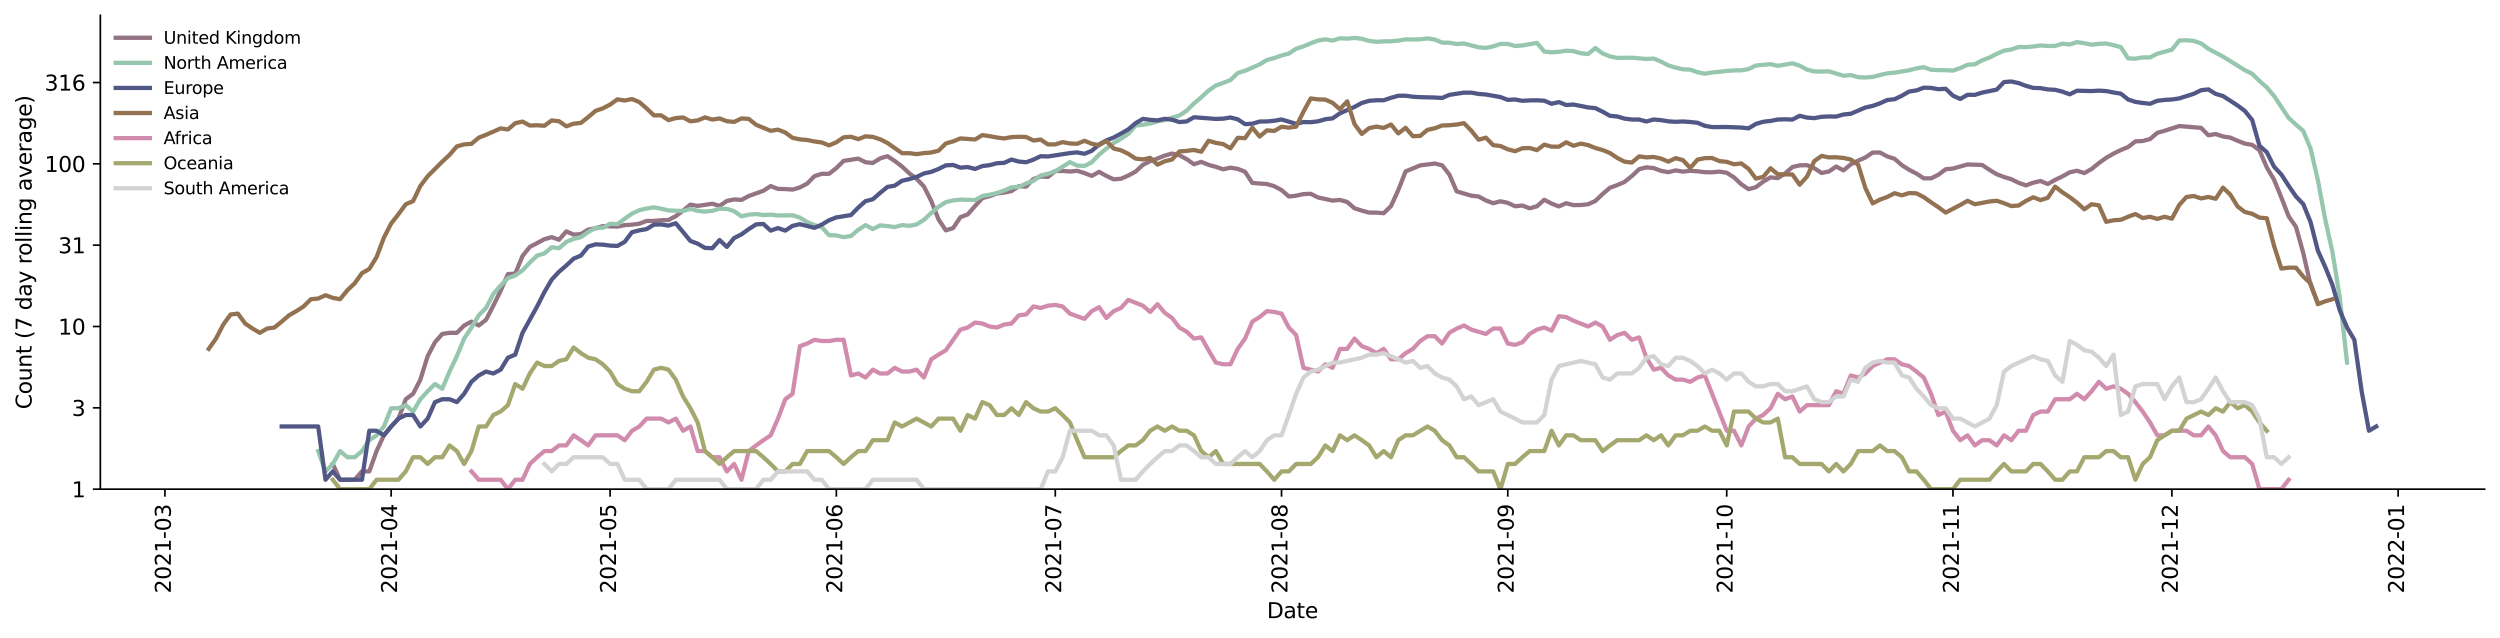 <?xml version="1.0" encoding="utf-8" standalone="no"?>
<!DOCTYPE svg PUBLIC "-//W3C//DTD SVG 1.1//EN"
  "http://www.w3.org/Graphics/SVG/1.1/DTD/svg11.dtd">
<svg height="298.621pt" version="1.1" viewBox="0 0 1170.166 298.621" width="1170.166pt" xmlns="http://www.w3.org/2000/svg" xmlns:xlink="http://www.w3.org/1999/xlink">
 <defs>
  <style type="text/css">*{stroke-linecap:butt;stroke-linejoin:round;}</style>
 </defs>
 <g id="figure_1">
  <g id="patch_1">
   <path d="M 0 298.621 
L 1170.166 298.621 
L 1170.166 0 
L 0 0 
z
" style="fill:#ffffff;"/>
  </g>
  <g id="axes_1">
   <g id="patch_2">
    <path d="M 46.966 228.96 
L 1162.966 228.96 
L 1162.966 7.2 
L 46.966 7.2 
z
" style="fill:#ffffff;"/>
   </g>
   <g id="matplotlib.axis_1">
    <g id="xtick_1">
     <g id="line2d_1">
      <defs>
       <path d="M 0 0 
L 0 3.5 
" id="mfc9a3f79a2" style="stroke:#000000;stroke-width:0.8;"/>
      </defs>
      <g>
       <use style="stroke:#000000;stroke-width:0.8;" x="77.197" xlink:href="#mfc9a3f79a2" y="228.96"/>
      </g>
     </g>
     <g id="text_1">
      <!-- 2021-03 -->
      <g transform="translate(79.956 277.743)rotate(-90)scale(0.1 -0.1)">
       <defs>
        <path d="M 1228 531 
L 3431 531 
L 3431 0 
L 469 0 
L 469 531 
Q 828 903 1448 1529 
Q 2069 2156 2228 2338 
Q 2531 2678 2651 2914 
Q 2772 3150 2772 3378 
Q 2772 3750 2511 3984 
Q 2250 4219 1831 4219 
Q 1534 4219 1204 4116 
Q 875 4013 500 3803 
L 500 4441 
Q 881 4594 1212 4672 
Q 1544 4750 1819 4750 
Q 2544 4750 2975 4387 
Q 3406 4025 3406 3419 
Q 3406 3131 3298 2873 
Q 3191 2616 2906 2266 
Q 2828 2175 2409 1742 
Q 1991 1309 1228 531 
z
" id="DejaVuSans-32" transform="scale(0.016)"/>
        <path d="M 2034 4250 
Q 1547 4250 1301 3770 
Q 1056 3291 1056 2328 
Q 1056 1369 1301 889 
Q 1547 409 2034 409 
Q 2525 409 2770 889 
Q 3016 1369 3016 2328 
Q 3016 3291 2770 3770 
Q 2525 4250 2034 4250 
z
M 2034 4750 
Q 2819 4750 3233 4129 
Q 3647 3509 3647 2328 
Q 3647 1150 3233 529 
Q 2819 -91 2034 -91 
Q 1250 -91 836 529 
Q 422 1150 422 2328 
Q 422 3509 836 4129 
Q 1250 4750 2034 4750 
z
" id="DejaVuSans-30" transform="scale(0.016)"/>
        <path d="M 794 531 
L 1825 531 
L 1825 4091 
L 703 3866 
L 703 4441 
L 1819 4666 
L 2450 4666 
L 2450 531 
L 3481 531 
L 3481 0 
L 794 0 
L 794 531 
z
" id="DejaVuSans-31" transform="scale(0.016)"/>
        <path d="M 313 2009 
L 1997 2009 
L 1997 1497 
L 313 1497 
L 313 2009 
z
" id="DejaVuSans-2d" transform="scale(0.016)"/>
        <path d="M 2597 2516 
Q 3050 2419 3304 2112 
Q 3559 1806 3559 1356 
Q 3559 666 3084 287 
Q 2609 -91 1734 -91 
Q 1441 -91 1130 -33 
Q 819 25 488 141 
L 488 750 
Q 750 597 1062 519 
Q 1375 441 1716 441 
Q 2309 441 2620 675 
Q 2931 909 2931 1356 
Q 2931 1769 2642 2001 
Q 2353 2234 1838 2234 
L 1294 2234 
L 1294 2753 
L 1863 2753 
Q 2328 2753 2575 2939 
Q 2822 3125 2822 3475 
Q 2822 3834 2567 4026 
Q 2313 4219 1838 4219 
Q 1578 4219 1281 4162 
Q 984 4106 628 3988 
L 628 4550 
Q 988 4650 1302 4700 
Q 1616 4750 1894 4750 
Q 2613 4750 3031 4423 
Q 3450 4097 3450 3541 
Q 3450 3153 3228 2886 
Q 3006 2619 2597 2516 
z
" id="DejaVuSans-33" transform="scale(0.016)"/>
       </defs>
       <use xlink:href="#DejaVuSans-32"/>
       <use x="63.623" xlink:href="#DejaVuSans-30"/>
       <use x="127.246" xlink:href="#DejaVuSans-32"/>
       <use x="190.869" xlink:href="#DejaVuSans-31"/>
       <use x="254.492" xlink:href="#DejaVuSans-2d"/>
       <use x="290.576" xlink:href="#DejaVuSans-30"/>
       <use x="354.199" xlink:href="#DejaVuSans-33"/>
      </g>
     </g>
    </g>
    <g id="xtick_2">
     <g id="line2d_2">
      <g>
       <use style="stroke:#000000;stroke-width:0.8;" x="183.092" xlink:href="#mfc9a3f79a2" y="228.96"/>
      </g>
     </g>
     <g id="text_2">
      <!-- 2021-04 -->
      <g transform="translate(185.852 277.743)rotate(-90)scale(0.1 -0.1)">
       <defs>
        <path d="M 2419 4116 
L 825 1625 
L 2419 1625 
L 2419 4116 
z
M 2253 4666 
L 3047 4666 
L 3047 1625 
L 3713 1625 
L 3713 1100 
L 3047 1100 
L 3047 0 
L 2419 0 
L 2419 1100 
L 313 1100 
L 313 1709 
L 2253 4666 
z
" id="DejaVuSans-34" transform="scale(0.016)"/>
       </defs>
       <use xlink:href="#DejaVuSans-32"/>
       <use x="63.623" xlink:href="#DejaVuSans-30"/>
       <use x="127.246" xlink:href="#DejaVuSans-32"/>
       <use x="190.869" xlink:href="#DejaVuSans-31"/>
       <use x="254.492" xlink:href="#DejaVuSans-2d"/>
       <use x="290.576" xlink:href="#DejaVuSans-30"/>
       <use x="354.199" xlink:href="#DejaVuSans-34"/>
      </g>
     </g>
    </g>
    <g id="xtick_3">
     <g id="line2d_3">
      <g>
       <use style="stroke:#000000;stroke-width:0.8;" x="285.572" xlink:href="#mfc9a3f79a2" y="228.96"/>
      </g>
     </g>
     <g id="text_3">
      <!-- 2021-05 -->
      <g transform="translate(288.331 277.743)rotate(-90)scale(0.1 -0.1)">
       <defs>
        <path d="M 691 4666 
L 3169 4666 
L 3169 4134 
L 1269 4134 
L 1269 2991 
Q 1406 3038 1543 3061 
Q 1681 3084 1819 3084 
Q 2600 3084 3056 2656 
Q 3513 2228 3513 1497 
Q 3513 744 3044 326 
Q 2575 -91 1722 -91 
Q 1428 -91 1123 -41 
Q 819 9 494 109 
L 494 744 
Q 775 591 1075 516 
Q 1375 441 1709 441 
Q 2250 441 2565 725 
Q 2881 1009 2881 1497 
Q 2881 1984 2565 2268 
Q 2250 2553 1709 2553 
Q 1456 2553 1204 2497 
Q 953 2441 691 2322 
L 691 4666 
z
" id="DejaVuSans-35" transform="scale(0.016)"/>
       </defs>
       <use xlink:href="#DejaVuSans-32"/>
       <use x="63.623" xlink:href="#DejaVuSans-30"/>
       <use x="127.246" xlink:href="#DejaVuSans-32"/>
       <use x="190.869" xlink:href="#DejaVuSans-31"/>
       <use x="254.492" xlink:href="#DejaVuSans-2d"/>
       <use x="290.576" xlink:href="#DejaVuSans-30"/>
       <use x="354.199" xlink:href="#DejaVuSans-35"/>
      </g>
     </g>
    </g>
    <g id="xtick_4">
     <g id="line2d_4">
      <g>
       <use style="stroke:#000000;stroke-width:0.8;" x="391.467" xlink:href="#mfc9a3f79a2" y="228.96"/>
      </g>
     </g>
     <g id="text_4">
      <!-- 2021-06 -->
      <g transform="translate(394.226 277.743)rotate(-90)scale(0.1 -0.1)">
       <defs>
        <path d="M 2113 2584 
Q 1688 2584 1439 2293 
Q 1191 2003 1191 1497 
Q 1191 994 1439 701 
Q 1688 409 2113 409 
Q 2538 409 2786 701 
Q 3034 994 3034 1497 
Q 3034 2003 2786 2293 
Q 2538 2584 2113 2584 
z
M 3366 4563 
L 3366 3988 
Q 3128 4100 2886 4159 
Q 2644 4219 2406 4219 
Q 1781 4219 1451 3797 
Q 1122 3375 1075 2522 
Q 1259 2794 1537 2939 
Q 1816 3084 2150 3084 
Q 2853 3084 3261 2657 
Q 3669 2231 3669 1497 
Q 3669 778 3244 343 
Q 2819 -91 2113 -91 
Q 1303 -91 875 529 
Q 447 1150 447 2328 
Q 447 3434 972 4092 
Q 1497 4750 2381 4750 
Q 2619 4750 2861 4703 
Q 3103 4656 3366 4563 
z
" id="DejaVuSans-36" transform="scale(0.016)"/>
       </defs>
       <use xlink:href="#DejaVuSans-32"/>
       <use x="63.623" xlink:href="#DejaVuSans-30"/>
       <use x="127.246" xlink:href="#DejaVuSans-32"/>
       <use x="190.869" xlink:href="#DejaVuSans-31"/>
       <use x="254.492" xlink:href="#DejaVuSans-2d"/>
       <use x="290.576" xlink:href="#DejaVuSans-30"/>
       <use x="354.199" xlink:href="#DejaVuSans-36"/>
      </g>
     </g>
    </g>
    <g id="xtick_5">
     <g id="line2d_5">
      <g>
       <use style="stroke:#000000;stroke-width:0.8;" x="493.946" xlink:href="#mfc9a3f79a2" y="228.96"/>
      </g>
     </g>
     <g id="text_5">
      <!-- 2021-07 -->
      <g transform="translate(496.706 277.743)rotate(-90)scale(0.1 -0.1)">
       <defs>
        <path d="M 525 4666 
L 3525 4666 
L 3525 4397 
L 1831 0 
L 1172 0 
L 2766 4134 
L 525 4134 
L 525 4666 
z
" id="DejaVuSans-37" transform="scale(0.016)"/>
       </defs>
       <use xlink:href="#DejaVuSans-32"/>
       <use x="63.623" xlink:href="#DejaVuSans-30"/>
       <use x="127.246" xlink:href="#DejaVuSans-32"/>
       <use x="190.869" xlink:href="#DejaVuSans-31"/>
       <use x="254.492" xlink:href="#DejaVuSans-2d"/>
       <use x="290.576" xlink:href="#DejaVuSans-30"/>
       <use x="354.199" xlink:href="#DejaVuSans-37"/>
      </g>
     </g>
    </g>
    <g id="xtick_6">
     <g id="line2d_6">
      <g>
       <use style="stroke:#000000;stroke-width:0.8;" x="599.842" xlink:href="#mfc9a3f79a2" y="228.96"/>
      </g>
     </g>
     <g id="text_6">
      <!-- 2021-08 -->
      <g transform="translate(602.601 277.743)rotate(-90)scale(0.1 -0.1)">
       <defs>
        <path d="M 2034 2216 
Q 1584 2216 1326 1975 
Q 1069 1734 1069 1313 
Q 1069 891 1326 650 
Q 1584 409 2034 409 
Q 2484 409 2743 651 
Q 3003 894 3003 1313 
Q 3003 1734 2745 1975 
Q 2488 2216 2034 2216 
z
M 1403 2484 
Q 997 2584 770 2862 
Q 544 3141 544 3541 
Q 544 4100 942 4425 
Q 1341 4750 2034 4750 
Q 2731 4750 3128 4425 
Q 3525 4100 3525 3541 
Q 3525 3141 3298 2862 
Q 3072 2584 2669 2484 
Q 3125 2378 3379 2068 
Q 3634 1759 3634 1313 
Q 3634 634 3220 271 
Q 2806 -91 2034 -91 
Q 1263 -91 848 271 
Q 434 634 434 1313 
Q 434 1759 690 2068 
Q 947 2378 1403 2484 
z
M 1172 3481 
Q 1172 3119 1398 2916 
Q 1625 2713 2034 2713 
Q 2441 2713 2670 2916 
Q 2900 3119 2900 3481 
Q 2900 3844 2670 4047 
Q 2441 4250 2034 4250 
Q 1625 4250 1398 4047 
Q 1172 3844 1172 3481 
z
" id="DejaVuSans-38" transform="scale(0.016)"/>
       </defs>
       <use xlink:href="#DejaVuSans-32"/>
       <use x="63.623" xlink:href="#DejaVuSans-30"/>
       <use x="127.246" xlink:href="#DejaVuSans-32"/>
       <use x="190.869" xlink:href="#DejaVuSans-31"/>
       <use x="254.492" xlink:href="#DejaVuSans-2d"/>
       <use x="290.576" xlink:href="#DejaVuSans-30"/>
       <use x="354.199" xlink:href="#DejaVuSans-38"/>
      </g>
     </g>
    </g>
    <g id="xtick_7">
     <g id="line2d_7">
      <g>
       <use style="stroke:#000000;stroke-width:0.8;" x="705.737" xlink:href="#mfc9a3f79a2" y="228.96"/>
      </g>
     </g>
     <g id="text_7">
      <!-- 2021-09 -->
      <g transform="translate(708.496 277.743)rotate(-90)scale(0.1 -0.1)">
       <defs>
        <path d="M 703 97 
L 703 672 
Q 941 559 1184 500 
Q 1428 441 1663 441 
Q 2288 441 2617 861 
Q 2947 1281 2994 2138 
Q 2813 1869 2534 1725 
Q 2256 1581 1919 1581 
Q 1219 1581 811 2004 
Q 403 2428 403 3163 
Q 403 3881 828 4315 
Q 1253 4750 1959 4750 
Q 2769 4750 3195 4129 
Q 3622 3509 3622 2328 
Q 3622 1225 3098 567 
Q 2575 -91 1691 -91 
Q 1453 -91 1209 -44 
Q 966 3 703 97 
z
M 1959 2075 
Q 2384 2075 2632 2365 
Q 2881 2656 2881 3163 
Q 2881 3666 2632 3958 
Q 2384 4250 1959 4250 
Q 1534 4250 1286 3958 
Q 1038 3666 1038 3163 
Q 1038 2656 1286 2365 
Q 1534 2075 1959 2075 
z
" id="DejaVuSans-39" transform="scale(0.016)"/>
       </defs>
       <use xlink:href="#DejaVuSans-32"/>
       <use x="63.623" xlink:href="#DejaVuSans-30"/>
       <use x="127.246" xlink:href="#DejaVuSans-32"/>
       <use x="190.869" xlink:href="#DejaVuSans-31"/>
       <use x="254.492" xlink:href="#DejaVuSans-2d"/>
       <use x="290.576" xlink:href="#DejaVuSans-30"/>
       <use x="354.199" xlink:href="#DejaVuSans-39"/>
      </g>
     </g>
    </g>
    <g id="xtick_8">
     <g id="line2d_8">
      <g>
       <use style="stroke:#000000;stroke-width:0.8;" x="808.216" xlink:href="#mfc9a3f79a2" y="228.96"/>
      </g>
     </g>
     <g id="text_8">
      <!-- 2021-10 -->
      <g transform="translate(810.976 277.743)rotate(-90)scale(0.1 -0.1)">
       <use xlink:href="#DejaVuSans-32"/>
       <use x="63.623" xlink:href="#DejaVuSans-30"/>
       <use x="127.246" xlink:href="#DejaVuSans-32"/>
       <use x="190.869" xlink:href="#DejaVuSans-31"/>
       <use x="254.492" xlink:href="#DejaVuSans-2d"/>
       <use x="290.576" xlink:href="#DejaVuSans-31"/>
       <use x="354.199" xlink:href="#DejaVuSans-30"/>
      </g>
     </g>
    </g>
    <g id="xtick_9">
     <g id="line2d_9">
      <g>
       <use style="stroke:#000000;stroke-width:0.8;" x="914.112" xlink:href="#mfc9a3f79a2" y="228.96"/>
      </g>
     </g>
     <g id="text_9">
      <!-- 2021-11 -->
      <g transform="translate(916.871 277.743)rotate(-90)scale(0.1 -0.1)">
       <use xlink:href="#DejaVuSans-32"/>
       <use x="63.623" xlink:href="#DejaVuSans-30"/>
       <use x="127.246" xlink:href="#DejaVuSans-32"/>
       <use x="190.869" xlink:href="#DejaVuSans-31"/>
       <use x="254.492" xlink:href="#DejaVuSans-2d"/>
       <use x="290.576" xlink:href="#DejaVuSans-31"/>
       <use x="354.199" xlink:href="#DejaVuSans-31"/>
      </g>
     </g>
    </g>
    <g id="xtick_10">
     <g id="line2d_10">
      <g>
       <use style="stroke:#000000;stroke-width:0.8;" x="1016.591" xlink:href="#mfc9a3f79a2" y="228.96"/>
      </g>
     </g>
     <g id="text_10">
      <!-- 2021-12 -->
      <g transform="translate(1019.35 277.743)rotate(-90)scale(0.1 -0.1)">
       <use xlink:href="#DejaVuSans-32"/>
       <use x="63.623" xlink:href="#DejaVuSans-30"/>
       <use x="127.246" xlink:href="#DejaVuSans-32"/>
       <use x="190.869" xlink:href="#DejaVuSans-31"/>
       <use x="254.492" xlink:href="#DejaVuSans-2d"/>
       <use x="290.576" xlink:href="#DejaVuSans-31"/>
       <use x="354.199" xlink:href="#DejaVuSans-32"/>
      </g>
     </g>
    </g>
    <g id="xtick_11">
     <g id="line2d_11">
      <g>
       <use style="stroke:#000000;stroke-width:0.8;" x="1122.486" xlink:href="#mfc9a3f79a2" y="228.96"/>
      </g>
     </g>
     <g id="text_11">
      <!-- 2022-01 -->
      <g transform="translate(1125.246 277.743)rotate(-90)scale(0.1 -0.1)">
       <use xlink:href="#DejaVuSans-32"/>
       <use x="63.623" xlink:href="#DejaVuSans-30"/>
       <use x="127.246" xlink:href="#DejaVuSans-32"/>
       <use x="190.869" xlink:href="#DejaVuSans-32"/>
       <use x="254.492" xlink:href="#DejaVuSans-2d"/>
       <use x="290.576" xlink:href="#DejaVuSans-30"/>
       <use x="354.199" xlink:href="#DejaVuSans-31"/>
      </g>
     </g>
    </g>
    <g id="text_12">
     <!-- Date -->
     <g transform="translate(593.015 289.341)scale(0.1 -0.1)">
      <defs>
       <path d="M 1259 4147 
L 1259 519 
L 2022 519 
Q 2988 519 3436 956 
Q 3884 1394 3884 2338 
Q 3884 3275 3436 3711 
Q 2988 4147 2022 4147 
L 1259 4147 
z
M 628 4666 
L 1925 4666 
Q 3281 4666 3915 4102 
Q 4550 3538 4550 2338 
Q 4550 1131 3912 565 
Q 3275 0 1925 0 
L 628 0 
L 628 4666 
z
" id="DejaVuSans-44" transform="scale(0.016)"/>
       <path d="M 2194 1759 
Q 1497 1759 1228 1600 
Q 959 1441 959 1056 
Q 959 750 1161 570 
Q 1363 391 1709 391 
Q 2188 391 2477 730 
Q 2766 1069 2766 1631 
L 2766 1759 
L 2194 1759 
z
M 3341 1997 
L 3341 0 
L 2766 0 
L 2766 531 
Q 2569 213 2275 61 
Q 1981 -91 1556 -91 
Q 1019 -91 701 211 
Q 384 513 384 1019 
Q 384 1609 779 1909 
Q 1175 2209 1959 2209 
L 2766 2209 
L 2766 2266 
Q 2766 2663 2505 2880 
Q 2244 3097 1772 3097 
Q 1472 3097 1187 3025 
Q 903 2953 641 2809 
L 641 3341 
Q 956 3463 1253 3523 
Q 1550 3584 1831 3584 
Q 2591 3584 2966 3190 
Q 3341 2797 3341 1997 
z
" id="DejaVuSans-61" transform="scale(0.016)"/>
       <path d="M 1172 4494 
L 1172 3500 
L 2356 3500 
L 2356 3053 
L 1172 3053 
L 1172 1153 
Q 1172 725 1289 603 
Q 1406 481 1766 481 
L 2356 481 
L 2356 0 
L 1766 0 
Q 1100 0 847 248 
Q 594 497 594 1153 
L 594 3053 
L 172 3053 
L 172 3500 
L 594 3500 
L 594 4494 
L 1172 4494 
z
" id="DejaVuSans-74" transform="scale(0.016)"/>
       <path d="M 3597 1894 
L 3597 1613 
L 953 1613 
Q 991 1019 1311 708 
Q 1631 397 2203 397 
Q 2534 397 2845 478 
Q 3156 559 3463 722 
L 3463 178 
Q 3153 47 2828 -22 
Q 2503 -91 2169 -91 
Q 1331 -91 842 396 
Q 353 884 353 1716 
Q 353 2575 817 3079 
Q 1281 3584 2069 3584 
Q 2775 3584 3186 3129 
Q 3597 2675 3597 1894 
z
M 3022 2063 
Q 3016 2534 2758 2815 
Q 2500 3097 2075 3097 
Q 1594 3097 1305 2825 
Q 1016 2553 972 2059 
L 3022 2063 
z
" id="DejaVuSans-65" transform="scale(0.016)"/>
      </defs>
      <use xlink:href="#DejaVuSans-44"/>
      <use x="77.002" xlink:href="#DejaVuSans-61"/>
      <use x="138.281" xlink:href="#DejaVuSans-74"/>
      <use x="177.49" xlink:href="#DejaVuSans-65"/>
     </g>
    </g>
   </g>
   <g id="matplotlib.axis_2">
    <g id="ytick_1">
     <g id="line2d_12">
      <defs>
       <path d="M 0 0 
L -3.5 0 
" id="m8fb0b99329" style="stroke:#000000;stroke-width:0.8;"/>
      </defs>
      <g>
       <use style="stroke:#000000;stroke-width:0.8;" x="46.966" xlink:href="#m8fb0b99329" y="228.96"/>
      </g>
     </g>
     <g id="text_13">
      <!-- 1 -->
      <g transform="translate(33.603 232.759)scale(0.1 -0.1)">
       <use xlink:href="#DejaVuSans-31"/>
      </g>
     </g>
    </g>
    <g id="ytick_2">
     <g id="line2d_13">
      <g>
       <use style="stroke:#000000;stroke-width:0.8;" x="46.966" xlink:href="#m8fb0b99329" y="190.892"/>
      </g>
     </g>
     <g id="text_14">
      <!-- 3 -->
      <g transform="translate(33.603 194.691)scale(0.1 -0.1)">
       <use xlink:href="#DejaVuSans-33"/>
      </g>
     </g>
    </g>
    <g id="ytick_3">
     <g id="line2d_14">
      <g>
       <use style="stroke:#000000;stroke-width:0.8;" x="46.966" xlink:href="#m8fb0b99329" y="152.824"/>
      </g>
     </g>
     <g id="text_15">
      <!-- 10 -->
      <g transform="translate(27.241 156.624)scale(0.1 -0.1)">
       <use xlink:href="#DejaVuSans-31"/>
       <use x="63.623" xlink:href="#DejaVuSans-30"/>
      </g>
     </g>
    </g>
    <g id="ytick_4">
     <g id="line2d_15">
      <g>
       <use style="stroke:#000000;stroke-width:0.8;" x="46.966" xlink:href="#m8fb0b99329" y="114.756"/>
      </g>
     </g>
     <g id="text_16">
      <!-- 31 -->
      <g transform="translate(27.241 118.556)scale(0.1 -0.1)">
       <use xlink:href="#DejaVuSans-33"/>
       <use x="63.623" xlink:href="#DejaVuSans-31"/>
      </g>
     </g>
    </g>
    <g id="ytick_5">
     <g id="line2d_16">
      <g>
       <use style="stroke:#000000;stroke-width:0.8;" x="46.966" xlink:href="#m8fb0b99329" y="76.689"/>
      </g>
     </g>
     <g id="text_17">
      <!-- 100 -->
      <g transform="translate(20.878 80.488)scale(0.1 -0.1)">
       <use xlink:href="#DejaVuSans-31"/>
       <use x="63.623" xlink:href="#DejaVuSans-30"/>
       <use x="127.246" xlink:href="#DejaVuSans-30"/>
      </g>
     </g>
    </g>
    <g id="ytick_6">
     <g id="line2d_17">
      <g>
       <use style="stroke:#000000;stroke-width:0.8;" x="46.966" xlink:href="#m8fb0b99329" y="38.621"/>
      </g>
     </g>
     <g id="text_18">
      <!-- 316 -->
      <g transform="translate(20.878 42.42)scale(0.1 -0.1)">
       <use xlink:href="#DejaVuSans-33"/>
       <use x="63.623" xlink:href="#DejaVuSans-31"/>
       <use x="127.246" xlink:href="#DejaVuSans-36"/>
      </g>
     </g>
    </g>
    <g id="text_19">
     <!-- Count (7 day rolling average) -->
     <g transform="translate(14.798 191.548)rotate(-90)scale(0.1 -0.1)">
      <defs>
       <path d="M 4122 4306 
L 4122 3641 
Q 3803 3938 3442 4084 
Q 3081 4231 2675 4231 
Q 1875 4231 1450 3742 
Q 1025 3253 1025 2328 
Q 1025 1406 1450 917 
Q 1875 428 2675 428 
Q 3081 428 3442 575 
Q 3803 722 4122 1019 
L 4122 359 
Q 3791 134 3420 21 
Q 3050 -91 2638 -91 
Q 1578 -91 968 557 
Q 359 1206 359 2328 
Q 359 3453 968 4101 
Q 1578 4750 2638 4750 
Q 3056 4750 3426 4639 
Q 3797 4528 4122 4306 
z
" id="DejaVuSans-43" transform="scale(0.016)"/>
       <path d="M 1959 3097 
Q 1497 3097 1228 2736 
Q 959 2375 959 1747 
Q 959 1119 1226 758 
Q 1494 397 1959 397 
Q 2419 397 2687 759 
Q 2956 1122 2956 1747 
Q 2956 2369 2687 2733 
Q 2419 3097 1959 3097 
z
M 1959 3584 
Q 2709 3584 3137 3096 
Q 3566 2609 3566 1747 
Q 3566 888 3137 398 
Q 2709 -91 1959 -91 
Q 1206 -91 779 398 
Q 353 888 353 1747 
Q 353 2609 779 3096 
Q 1206 3584 1959 3584 
z
" id="DejaVuSans-6f" transform="scale(0.016)"/>
       <path d="M 544 1381 
L 544 3500 
L 1119 3500 
L 1119 1403 
Q 1119 906 1312 657 
Q 1506 409 1894 409 
Q 2359 409 2629 706 
Q 2900 1003 2900 1516 
L 2900 3500 
L 3475 3500 
L 3475 0 
L 2900 0 
L 2900 538 
Q 2691 219 2414 64 
Q 2138 -91 1772 -91 
Q 1169 -91 856 284 
Q 544 659 544 1381 
z
M 1991 3584 
L 1991 3584 
z
" id="DejaVuSans-75" transform="scale(0.016)"/>
       <path d="M 3513 2113 
L 3513 0 
L 2938 0 
L 2938 2094 
Q 2938 2591 2744 2837 
Q 2550 3084 2163 3084 
Q 1697 3084 1428 2787 
Q 1159 2491 1159 1978 
L 1159 0 
L 581 0 
L 581 3500 
L 1159 3500 
L 1159 2956 
Q 1366 3272 1645 3428 
Q 1925 3584 2291 3584 
Q 2894 3584 3203 3211 
Q 3513 2838 3513 2113 
z
" id="DejaVuSans-6e" transform="scale(0.016)"/>
       <path id="DejaVuSans-20" transform="scale(0.016)"/>
       <path d="M 1984 4856 
Q 1566 4138 1362 3434 
Q 1159 2731 1159 2009 
Q 1159 1288 1364 580 
Q 1569 -128 1984 -844 
L 1484 -844 
Q 1016 -109 783 600 
Q 550 1309 550 2009 
Q 550 2706 781 3412 
Q 1013 4119 1484 4856 
L 1984 4856 
z
" id="DejaVuSans-28" transform="scale(0.016)"/>
       <path d="M 2906 2969 
L 2906 4863 
L 3481 4863 
L 3481 0 
L 2906 0 
L 2906 525 
Q 2725 213 2448 61 
Q 2172 -91 1784 -91 
Q 1150 -91 751 415 
Q 353 922 353 1747 
Q 353 2572 751 3078 
Q 1150 3584 1784 3584 
Q 2172 3584 2448 3432 
Q 2725 3281 2906 2969 
z
M 947 1747 
Q 947 1113 1208 752 
Q 1469 391 1925 391 
Q 2381 391 2643 752 
Q 2906 1113 2906 1747 
Q 2906 2381 2643 2742 
Q 2381 3103 1925 3103 
Q 1469 3103 1208 2742 
Q 947 2381 947 1747 
z
" id="DejaVuSans-64" transform="scale(0.016)"/>
       <path d="M 2059 -325 
Q 1816 -950 1584 -1140 
Q 1353 -1331 966 -1331 
L 506 -1331 
L 506 -850 
L 844 -850 
Q 1081 -850 1212 -737 
Q 1344 -625 1503 -206 
L 1606 56 
L 191 3500 
L 800 3500 
L 1894 763 
L 2988 3500 
L 3597 3500 
L 2059 -325 
z
" id="DejaVuSans-79" transform="scale(0.016)"/>
       <path d="M 2631 2963 
Q 2534 3019 2420 3045 
Q 2306 3072 2169 3072 
Q 1681 3072 1420 2755 
Q 1159 2438 1159 1844 
L 1159 0 
L 581 0 
L 581 3500 
L 1159 3500 
L 1159 2956 
Q 1341 3275 1631 3429 
Q 1922 3584 2338 3584 
Q 2397 3584 2469 3576 
Q 2541 3569 2628 3553 
L 2631 2963 
z
" id="DejaVuSans-72" transform="scale(0.016)"/>
       <path d="M 603 4863 
L 1178 4863 
L 1178 0 
L 603 0 
L 603 4863 
z
" id="DejaVuSans-6c" transform="scale(0.016)"/>
       <path d="M 603 3500 
L 1178 3500 
L 1178 0 
L 603 0 
L 603 3500 
z
M 603 4863 
L 1178 4863 
L 1178 4134 
L 603 4134 
L 603 4863 
z
" id="DejaVuSans-69" transform="scale(0.016)"/>
       <path d="M 2906 1791 
Q 2906 2416 2648 2759 
Q 2391 3103 1925 3103 
Q 1463 3103 1205 2759 
Q 947 2416 947 1791 
Q 947 1169 1205 825 
Q 1463 481 1925 481 
Q 2391 481 2648 825 
Q 2906 1169 2906 1791 
z
M 3481 434 
Q 3481 -459 3084 -895 
Q 2688 -1331 1869 -1331 
Q 1566 -1331 1297 -1286 
Q 1028 -1241 775 -1147 
L 775 -588 
Q 1028 -725 1275 -790 
Q 1522 -856 1778 -856 
Q 2344 -856 2625 -561 
Q 2906 -266 2906 331 
L 2906 616 
Q 2728 306 2450 153 
Q 2172 0 1784 0 
Q 1141 0 747 490 
Q 353 981 353 1791 
Q 353 2603 747 3093 
Q 1141 3584 1784 3584 
Q 2172 3584 2450 3431 
Q 2728 3278 2906 2969 
L 2906 3500 
L 3481 3500 
L 3481 434 
z
" id="DejaVuSans-67" transform="scale(0.016)"/>
       <path d="M 191 3500 
L 800 3500 
L 1894 563 
L 2988 3500 
L 3597 3500 
L 2284 0 
L 1503 0 
L 191 3500 
z
" id="DejaVuSans-76" transform="scale(0.016)"/>
       <path d="M 513 4856 
L 1013 4856 
Q 1481 4119 1714 3412 
Q 1947 2706 1947 2009 
Q 1947 1309 1714 600 
Q 1481 -109 1013 -844 
L 513 -844 
Q 928 -128 1133 580 
Q 1338 1288 1338 2009 
Q 1338 2731 1133 3434 
Q 928 4138 513 4856 
z
" id="DejaVuSans-29" transform="scale(0.016)"/>
      </defs>
      <use xlink:href="#DejaVuSans-43"/>
      <use x="69.824" xlink:href="#DejaVuSans-6f"/>
      <use x="131.006" xlink:href="#DejaVuSans-75"/>
      <use x="194.385" xlink:href="#DejaVuSans-6e"/>
      <use x="257.764" xlink:href="#DejaVuSans-74"/>
      <use x="296.973" xlink:href="#DejaVuSans-20"/>
      <use x="328.76" xlink:href="#DejaVuSans-28"/>
      <use x="367.773" xlink:href="#DejaVuSans-37"/>
      <use x="431.396" xlink:href="#DejaVuSans-20"/>
      <use x="463.184" xlink:href="#DejaVuSans-64"/>
      <use x="526.66" xlink:href="#DejaVuSans-61"/>
      <use x="587.939" xlink:href="#DejaVuSans-79"/>
      <use x="647.119" xlink:href="#DejaVuSans-20"/>
      <use x="678.906" xlink:href="#DejaVuSans-72"/>
      <use x="717.77" xlink:href="#DejaVuSans-6f"/>
      <use x="778.951" xlink:href="#DejaVuSans-6c"/>
      <use x="806.734" xlink:href="#DejaVuSans-6c"/>
      <use x="834.518" xlink:href="#DejaVuSans-69"/>
      <use x="862.301" xlink:href="#DejaVuSans-6e"/>
      <use x="925.68" xlink:href="#DejaVuSans-67"/>
      <use x="989.156" xlink:href="#DejaVuSans-20"/>
      <use x="1020.943" xlink:href="#DejaVuSans-61"/>
      <use x="1082.223" xlink:href="#DejaVuSans-76"/>
      <use x="1141.402" xlink:href="#DejaVuSans-65"/>
      <use x="1202.926" xlink:href="#DejaVuSans-72"/>
      <use x="1244.039" xlink:href="#DejaVuSans-61"/>
      <use x="1305.318" xlink:href="#DejaVuSans-67"/>
      <use x="1368.795" xlink:href="#DejaVuSans-65"/>
      <use x="1430.318" xlink:href="#DejaVuSans-29"/>
     </g>
    </g>
   </g>
   <g id="line2d_18">
    <path clip-path="url(#p45d0b8ee86)" d="M 155.765 217.166 
L 159.181 224.545 
L 166.012 224.545 
L 169.428 220.65 
L 172.844 220.65 
L 176.26 211.138 
L 179.676 203.76 
L 183.092 199.621 
L 186.508 195.943 
L 189.924 186.869 
L 193.34 184.324 
L 196.756 177.689 
L 200.172 166.707 
L 203.588 160.203 
L 207.004 156.308 
L 210.42 155.787 
L 213.836 155.787 
L 217.252 152.355 
L 220.668 150.543 
L 224.084 152.355 
L 227.5 149.673 
L 230.916 143.077 
L 234.332 136.123 
L 237.748 128.292 
L 241.164 128.068 
L 244.58 119.808 
L 247.996 115.567 
L 254.828 111.946 
L 258.244 110.999 
L 261.66 112.221 
L 265.076 108.311 
L 268.492 109.82 
L 271.908 109.564 
L 275.324 107.462 
L 278.74 106.868 
L 282.156 105.826 
L 288.988 106.055 
L 292.404 105.373 
L 295.82 105.149 
L 299.236 104.705 
L 302.652 103.408 
L 306.068 103.408 
L 309.484 103.092 
L 312.9 102.987 
L 316.315 101.155 
L 319.731 98.585 
L 323.147 95.776 
L 326.563 96.371 
L 333.395 95.358 
L 336.811 96.371 
L 340.227 94.055 
L 343.643 93.344 
L 347.059 93.579 
L 350.475 91.742 
L 357.307 89.302 
L 360.723 87.095 
L 364.139 88.415 
L 367.555 88.482 
L 370.971 88.753 
L 374.387 87.748 
L 377.803 85.95 
L 381.219 82.454 
L 384.635 81.348 
L 388.051 81.348 
L 391.467 78.684 
L 394.883 75.301 
L 401.715 74.232 
L 405.131 75.941 
L 408.547 76.266 
L 411.963 74.144 
L 415.379 73.111 
L 418.795 75.346 
L 422.211 77.94 
L 425.627 81.131 
L 429.043 83.715 
L 432.459 87.289 
L 435.875 94.055 
L 439.291 102.674 
L 442.707 107.823 
L 446.123 106.751 
L 449.539 101.654 
L 452.955 100.372 
L 456.371 96.456 
L 459.787 92.724 
L 463.203 91.816 
L 466.619 90.571 
L 470.034 90.143 
L 473.45 89.441 
L 476.866 87.159 
L 480.282 87.355 
L 483.698 83.832 
L 487.114 82.623 
L 490.53 82.793 
L 493.946 80.068 
L 497.362 80.015 
L 500.778 80.278 
L 504.194 79.963 
L 507.61 81.023 
L 511.026 82.341 
L 514.442 80.436 
L 517.858 82.341 
L 521.274 83.949 
L 524.69 83.656 
L 528.106 82.174 
L 531.522 80.33 
L 534.938 77.164 
L 538.354 75.437 
L 541.77 74.188 
L 545.186 72.815 
L 548.602 71.863 
L 552.018 72.647 
L 555.434 74.496 
L 558.85 76.878 
L 562.266 75.757 
L 565.682 77.164 
L 569.098 78.088 
L 572.514 79.241 
L 575.93 78.484 
L 579.346 79.037 
L 582.762 80.383 
L 586.178 85.639 
L 593.01 86.138 
L 596.426 87.159 
L 599.842 88.958 
L 603.258 91.966 
L 606.674 91.593 
L 610.09 90.86 
L 613.506 90.715 
L 616.922 92.419 
L 623.754 93.896 
L 627.169 93.579 
L 630.585 94.538 
L 634.001 97.503 
L 637.417 98.585 
L 640.833 99.513 
L 644.249 99.513 
L 647.665 99.797 
L 651.081 96.456 
L 654.497 88.958 
L 657.913 80.225 
L 664.745 77.405 
L 671.577 76.547 
L 674.993 77.357 
L 678.409 81.731 
L 681.825 89.58 
L 688.657 91.593 
L 692.073 91.966 
L 695.489 93.816 
L 698.905 95.11 
L 702.321 94.215 
L 705.737 94.945 
L 709.153 96.542 
L 712.569 96.2 
L 715.985 97.503 
L 719.401 96.542 
L 722.817 93.501 
L 726.233 95.275 
L 729.649 96.629 
L 733.065 95.11 
L 736.481 96.03 
L 739.897 95.945 
L 743.313 95.608 
L 746.729 94.055 
L 750.145 90.788 
L 753.561 87.88 
L 756.977 86.645 
L 760.393 85.147 
L 763.809 82.398 
L 767.225 79.19 
L 770.641 78.335 
L 774.057 78.684 
L 777.473 79.963 
L 780.888 80.595 
L 784.304 79.755 
L 787.72 80.33 
L 791.136 79.963 
L 794.552 80.172 
L 797.968 80.595 
L 801.384 80.648 
L 804.8 80.33 
L 808.216 80.862 
L 811.632 83.021 
L 815.048 86.264 
L 818.464 88.55 
L 821.88 87.616 
L 825.296 85.025 
L 828.712 83.021 
L 832.128 83.366 
L 835.544 81.185 
L 838.96 78.186 
L 842.376 77.405 
L 845.792 77.308 
L 849.208 78.735 
L 852.624 80.969 
L 856.04 80.278 
L 859.456 77.94 
L 862.872 79.755 
L 866.288 76.926 
L 869.704 75.211 
L 873.12 73.709 
L 876.536 71.417 
L 879.952 71.376 
L 883.368 73.238 
L 886.784 74.319 
L 890.2 77.308 
L 893.616 79.497 
L 897.032 81.239 
L 900.448 83.482 
L 903.864 83.482 
L 907.28 81.786 
L 910.696 79.241 
L 914.112 78.886 
L 920.944 76.973 
L 927.776 77.212 
L 931.192 79.497 
L 934.607 81.566 
L 938.023 82.85 
L 941.439 83.89 
L 944.855 85.577 
L 948.271 86.773 
L 951.687 85.515 
L 955.103 84.723 
L 958.519 86.138 
L 961.935 84.185 
L 965.351 82.566 
L 968.767 80.648 
L 972.183 79.911 
L 975.599 81.023 
L 979.015 79.088 
L 982.431 76.313 
L 985.847 73.883 
L 989.263 71.903 
L 992.679 70.23 
L 996.095 68.823 
L 999.511 66.176 
L 1002.927 66.005 
L 1006.343 65.094 
L 1009.759 62.167 
L 1013.175 61.207 
L 1020.007 59.005 
L 1030.255 59.845 
L 1033.671 63.313 
L 1037.087 62.72 
L 1040.503 63.886 
L 1043.919 64.403 
L 1047.335 65.902 
L 1050.751 67.224 
L 1054.167 67.796 
L 1057.583 70.347 
L 1060.999 78.335 
L 1064.415 84.126 
L 1067.831 92.495 
L 1071.247 101.254 
L 1074.663 106.17 
L 1078.079 118.444 
L 1081.495 133.389 
L 1084.911 141.699 
L 1084.911 141.699 
" style="fill:none;stroke:#947383;stroke-linecap:square;stroke-width:2;"/>
   </g>
   <g id="line2d_19">
    <path clip-path="url(#p45d0b8ee86)" d="M 148.933 211.138 
L 152.349 220.65 
L 155.765 217.166 
L 159.181 211.138 
L 162.596 214.015 
L 166.012 214.015 
L 169.428 211.138 
L 172.844 206.041 
L 176.26 203.76 
L 179.676 199.621 
L 183.092 191.096 
L 186.508 191.096 
L 189.924 189.626 
L 193.34 192.634 
L 196.756 186.869 
L 200.172 183.122 
L 203.588 179.756 
L 207.004 181.961 
L 210.42 173.906 
L 213.836 166.707 
L 217.252 158.477 
L 220.668 153.3 
L 224.084 147.593 
L 227.5 144.149 
L 230.916 137.58 
L 234.332 133.652 
L 237.748 130.142 
L 241.164 128.974 
L 244.58 126.54 
L 247.996 122.907 
L 251.412 119.634 
L 254.828 118.611 
L 258.244 115.72 
L 261.66 116.185 
L 265.076 113.204 
L 268.492 111.809 
L 271.908 110.999 
L 275.324 108.558 
L 278.74 106.634 
L 282.156 106.634 
L 285.572 104.705 
L 288.988 104.926 
L 292.404 102.365 
L 295.82 99.988 
L 299.236 98.402 
L 302.652 97.592 
L 306.068 97.063 
L 309.484 97.681 
L 312.9 98.493 
L 319.731 98.768 
L 323.147 97.77 
L 326.563 98.676 
L 329.979 99.046 
L 333.395 98.676 
L 336.811 97.681 
L 340.227 97.77 
L 343.643 98.861 
L 347.059 101.254 
L 350.475 100.469 
L 353.891 100.18 
L 357.307 100.664 
L 360.723 100.469 
L 364.139 100.859 
L 370.971 100.761 
L 374.387 101.855 
L 377.803 103.942 
L 381.219 105.373 
L 384.635 106.285 
L 388.051 110.079 
L 391.467 110.208 
L 394.883 110.999 
L 398.299 110.47 
L 401.715 107.582 
L 405.131 105.373 
L 408.547 107.223 
L 411.963 105.485 
L 415.379 105.826 
L 418.795 106.285 
L 422.211 105.373 
L 425.627 105.712 
L 429.043 105.037 
L 432.459 102.882 
L 435.875 99.702 
L 439.291 96.802 
L 442.707 94.619 
L 446.123 93.816 
L 449.539 93.422 
L 456.371 93.658 
L 459.787 91.742 
L 463.203 91.151 
L 466.619 90.356 
L 470.034 89.164 
L 473.45 87.682 
L 476.866 87.485 
L 480.282 85.888 
L 483.698 84.663 
L 487.114 82.118 
L 490.53 81.348 
L 493.946 80.172 
L 500.778 75.895 
L 504.194 77.502 
L 507.61 77.696 
L 511.026 75.941 
L 514.442 72.398 
L 517.858 69.5 
L 521.274 66.976 
L 524.69 64.961 
L 528.106 62.658 
L 531.522 58.757 
L 534.938 58.374 
L 538.354 57.809 
L 541.77 56.81 
L 545.186 56.195 
L 548.602 55.07 
L 552.018 54.078 
L 555.434 51.798 
L 558.85 48.417 
L 562.266 45.552 
L 565.682 42.392 
L 569.098 40.018 
L 572.514 38.809 
L 575.93 37.455 
L 579.346 34.177 
L 582.762 33.123 
L 589.594 30.138 
L 593.01 28.066 
L 596.426 27.177 
L 599.842 25.963 
L 603.258 25.059 
L 606.674 22.817 
L 610.09 21.715 
L 613.506 20.261 
L 616.922 18.974 
L 620.338 18.41 
L 623.754 18.991 
L 627.169 17.919 
L 630.585 18.079 
L 634.001 17.76 
L 637.417 18.152 
L 640.833 19.123 
L 644.249 19.59 
L 647.665 19.372 
L 651.081 19.306 
L 654.497 19.032 
L 657.913 18.41 
L 661.329 18.499 
L 664.745 18.41 
L 668.161 17.975 
L 671.577 18.499 
L 674.993 19.945 
L 678.409 19.996 
L 681.825 20.605 
L 685.241 20.355 
L 692.073 22.13 
L 695.489 22.431 
L 698.905 21.697 
L 702.321 20.579 
L 705.737 20.553 
L 709.153 21.545 
L 712.569 21.27 
L 719.401 20.073 
L 722.817 24.121 
L 726.233 24.489 
L 729.649 24.266 
L 733.065 23.738 
L 736.481 23.91 
L 739.897 24.911 
L 743.313 25.288 
L 746.729 22.467 
L 750.145 25.029 
L 753.561 26.394 
L 756.977 27.114 
L 763.809 27.008 
L 770.641 27.602 
L 774.057 27.41 
L 777.473 28.835 
L 780.888 30.627 
L 784.304 31.639 
L 787.72 32.435 
L 791.136 32.596 
L 794.552 33.801 
L 797.968 34.492 
L 801.384 33.904 
L 804.8 33.62 
L 808.216 33.199 
L 811.632 32.947 
L 815.048 32.921 
L 818.464 32.323 
L 821.88 30.674 
L 828.712 30.022 
L 832.128 30.827 
L 838.96 29.633 
L 842.376 30.756 
L 845.792 32.571 
L 849.208 33.428 
L 852.624 33.505 
L 856.04 33.39 
L 862.872 35.455 
L 866.288 35.144 
L 869.704 36.113 
L 873.12 36.266 
L 876.536 36.03 
L 879.952 35.118 
L 883.368 34.321 
L 886.784 34.008 
L 893.616 32.884 
L 897.032 32.004 
L 900.448 31.446 
L 903.864 32.671 
L 907.28 32.821 
L 910.696 32.859 
L 914.112 33.047 
L 917.528 31.87 
L 920.944 30.312 
L 924.36 30.092 
L 927.776 28.251 
L 931.192 26.945 
L 934.607 25.188 
L 938.023 23.719 
L 941.439 23.171 
L 944.855 21.985 
L 948.271 22.075 
L 951.687 21.76 
L 955.103 21.279 
L 958.519 21.537 
L 961.935 21.483 
L 965.351 20.441 
L 968.767 20.84 
L 972.183 19.708 
L 975.599 20.235 
L 979.015 20.936 
L 982.431 20.501 
L 985.847 20.389 
L 989.263 21.129 
L 992.679 22.057 
L 996.095 27.315 
L 999.511 27.474 
L 1002.927 26.882 
L 1006.343 26.882 
L 1009.759 25.148 
L 1016.591 23.256 
L 1020.007 18.983 
L 1023.423 18.834 
L 1026.839 19.156 
L 1030.255 20.312 
L 1033.671 22.836 
L 1040.503 26.477 
L 1050.751 32.834 
L 1054.167 34.532 
L 1057.583 37.906 
L 1060.999 40.87 
L 1064.415 44.949 
L 1071.247 55.193 
L 1074.663 58.347 
L 1078.079 61.266 
L 1081.495 69.538 
L 1084.911 84.304 
L 1088.327 102.571 
L 1091.742 117.947 
L 1095.158 139.104 
L 1098.574 169.715 
L 1098.574 169.715 
" style="fill:none;stroke:#96c6ad;stroke-linecap:square;stroke-width:2;"/>
   </g>
   <g id="line2d_20">
    <path clip-path="url(#p45d0b8ee86)" d="M 131.853 199.621 
L 148.933 199.621 
L 152.349 224.545 
L 155.765 220.65 
L 159.181 224.545 
L 169.428 224.545 
L 172.844 201.626 
L 176.26 201.626 
L 179.676 203.76 
L 183.092 199.621 
L 186.508 195.943 
L 189.924 194.247 
L 193.34 194.247 
L 196.756 199.621 
L 200.172 195.943 
L 203.588 188.219 
L 207.004 186.869 
L 210.42 186.869 
L 213.836 188.219 
L 217.252 184.324 
L 220.668 178.707 
L 224.084 175.743 
L 227.5 173.906 
L 230.916 174.812 
L 234.332 173.024 
L 237.748 167.434 
L 241.164 165.996 
L 244.58 155.787 
L 251.412 143.43 
L 254.828 136.698 
L 258.244 130.864 
L 261.66 127.186 
L 265.076 124.273 
L 268.492 121.049 
L 271.908 119.634 
L 275.324 115.414 
L 278.74 114.364 
L 282.156 114.512 
L 285.572 114.96 
L 288.988 115.111 
L 292.404 113.204 
L 295.82 108.682 
L 299.236 107.823 
L 302.652 107.223 
L 306.068 105.149 
L 309.484 105.037 
L 312.9 105.599 
L 316.315 104.485 
L 323.147 112.779 
L 326.563 114.07 
L 329.979 116.029 
L 333.395 116.185 
L 336.811 112.36 
L 340.227 115.567 
L 343.643 111.401 
L 347.059 109.692 
L 350.475 107.223 
L 353.891 105.037 
L 357.307 104.815 
L 360.723 107.945 
L 364.139 106.751 
L 367.555 107.945 
L 370.971 105.712 
L 374.387 104.926 
L 381.219 106.634 
L 384.635 105.149 
L 388.051 103.092 
L 391.467 101.754 
L 398.299 100.664 
L 401.715 97.151 
L 405.131 94.135 
L 408.547 93.266 
L 411.963 90.285 
L 415.379 87.485 
L 418.795 86.901 
L 422.211 84.603 
L 425.627 83.832 
L 429.043 82.793 
L 432.459 81.185 
L 435.875 80.436 
L 439.291 79.088 
L 442.707 77.405 
L 446.123 77.212 
L 449.539 78.484 
L 452.955 78.186 
L 456.371 79.088 
L 459.787 77.745 
L 463.203 77.308 
L 466.619 76.406 
L 470.034 76.22 
L 473.45 74.673 
L 476.866 75.62 
L 480.282 75.941 
L 483.698 74.717 
L 487.114 73.111 
L 490.53 73.238 
L 500.778 71.659 
L 504.194 71.336 
L 507.61 71.985 
L 511.026 70.582 
L 514.442 67.616 
L 517.858 65.698 
L 521.274 64.37 
L 524.69 62.535 
L 528.106 60.563 
L 531.522 57.649 
L 534.938 55.64 
L 538.354 56.093 
L 541.77 56.347 
L 545.186 55.615 
L 548.602 56.042 
L 552.018 57.122 
L 555.434 56.836 
L 558.85 54.874 
L 569.098 55.665 
L 572.514 55.54 
L 575.93 54.997 
L 579.346 55.841 
L 582.762 58.104 
L 586.178 57.916 
L 589.594 56.888 
L 593.01 56.836 
L 596.426 56.527 
L 599.842 55.916 
L 606.674 57.97 
L 610.09 57.122 
L 613.506 57.201 
L 616.922 56.784 
L 620.338 55.815 
L 623.754 55.391 
L 627.169 53.022 
L 634.001 50.043 
L 637.417 48.197 
L 640.833 47.194 
L 644.249 46.925 
L 647.665 46.925 
L 651.081 45.774 
L 654.497 44.823 
L 657.913 44.805 
L 661.329 45.277 
L 664.745 45.478 
L 671.577 45.644 
L 674.993 45.866 
L 678.409 44.393 
L 685.241 43.36 
L 688.657 43.36 
L 692.073 43.969 
L 695.489 44.234 
L 702.321 45.441 
L 705.737 46.752 
L 709.153 46.562 
L 712.569 47.194 
L 715.985 46.982 
L 719.401 46.944 
L 722.817 47.136 
L 726.233 48.578 
L 729.649 47.78 
L 733.065 49.148 
L 736.481 48.923 
L 743.313 50.276 
L 746.729 50.618 
L 750.145 52.292 
L 753.561 54.221 
L 756.977 54.51 
L 760.393 55.515 
L 763.809 55.941 
L 767.225 55.967 
L 770.641 56.862 
L 774.057 55.916 
L 777.473 56.245 
L 780.888 56.784 
L 784.304 57.018 
L 787.72 56.862 
L 791.136 57.096 
L 794.552 57.464 
L 797.968 58.894 
L 801.384 59.478 
L 808.216 59.45 
L 815.048 59.704 
L 818.464 60.073 
L 821.88 57.996 
L 825.296 56.992 
L 828.712 56.604 
L 832.128 55.941 
L 835.544 55.841 
L 838.96 55.967 
L 842.376 54.197 
L 845.792 55.046 
L 849.208 55.292 
L 852.624 54.679 
L 856.04 54.51 
L 859.456 54.558 
L 862.872 53.581 
L 866.288 53.254 
L 873.12 50.319 
L 876.536 49.562 
L 879.952 48.357 
L 883.368 46.81 
L 886.784 46.429 
L 890.2 44.805 
L 893.616 42.83 
L 897.032 42.325 
L 900.448 41.047 
L 903.864 41.143 
L 907.28 41.762 
L 910.696 41.533 
L 914.112 44.787 
L 917.528 46.316 
L 920.944 44.358 
L 924.36 44.411 
L 927.776 43.343 
L 934.607 41.943 
L 938.023 38.406 
L 941.439 38.155 
L 944.855 38.885 
L 948.271 40.174 
L 951.687 41.143 
L 955.103 41.256 
L 958.519 41.86 
L 961.935 42.042 
L 965.351 42.898 
L 968.767 44.145 
L 972.183 42.459 
L 979.015 42.627 
L 982.431 42.425 
L 985.847 42.627 
L 989.263 43.291 
L 992.679 43.829 
L 996.095 46.562 
L 999.511 47.682 
L 1002.927 48.197 
L 1006.343 48.578 
L 1009.759 47.175 
L 1013.175 46.771 
L 1016.591 46.562 
L 1020.007 46.072 
L 1026.839 43.899 
L 1030.255 42.225 
L 1033.671 41.844 
L 1037.087 43.952 
L 1040.503 44.949 
L 1047.335 49.375 
L 1050.751 51.932 
L 1054.167 56.169 
L 1057.583 68.232 
L 1060.999 71.216 
L 1064.415 78.038 
L 1067.831 81.676 
L 1071.247 86.965 
L 1074.663 91.966 
L 1078.079 95.525 
L 1081.495 103.942 
L 1084.911 117.295 
L 1088.327 124.876 
L 1091.742 133.389 
L 1095.158 145.258 
L 1098.574 153.3 
L 1101.99 159.042 
L 1105.406 183.122 
L 1108.822 201.626 
L 1112.238 199.621 
L 1112.238 199.621 
" style="fill:none;stroke:#525886;stroke-linecap:square;stroke-width:2;"/>
   </g>
   <g id="line2d_21">
    <path clip-path="url(#p45d0b8ee86)" d="M 97.693 163.295 
L 101.109 158.477 
L 104.525 151.893 
L 107.941 147.192 
L 111.357 146.796 
L 114.773 151.437 
L 118.189 153.783 
L 121.605 155.787 
L 125.021 153.783 
L 128.437 153.3 
L 131.853 150.543 
L 135.269 147.593 
L 138.685 145.636 
L 142.101 143.43 
L 145.517 140.053 
L 148.933 139.734 
L 152.349 138.181 
L 155.765 139.417 
L 159.181 140.053 
L 162.596 135.839 
L 166.012 132.611 
L 169.428 127.845 
L 172.844 125.906 
L 176.26 120.334 
L 179.676 111.267 
L 183.092 104.595 
L 186.508 100.276 
L 189.924 95.608 
L 193.34 94.135 
L 196.756 87.03 
L 200.172 82.51 
L 207.004 75.665 
L 210.42 72.481 
L 213.836 68.526 
L 217.252 67.58 
L 220.668 67.33 
L 224.084 64.435 
L 227.5 63.093 
L 234.332 60.102 
L 237.748 60.592 
L 241.164 57.676 
L 244.58 56.914 
L 247.996 58.757 
L 251.412 58.62 
L 254.828 58.867 
L 258.244 56.347 
L 261.66 56.758 
L 265.076 59.115 
L 268.492 57.916 
L 271.908 57.517 
L 275.324 54.801 
L 278.74 51.887 
L 282.156 50.726 
L 285.572 48.944 
L 288.988 46.505 
L 292.404 47.04 
L 295.82 46.353 
L 299.236 47.78 
L 302.652 50.747 
L 306.068 53.983 
L 309.484 53.983 
L 312.9 56.22 
L 316.315 55.267 
L 319.731 54.972 
L 323.147 56.784 
L 326.563 56.373 
L 329.979 54.948 
L 333.395 55.967 
L 336.811 55.441 
L 340.227 56.733 
L 343.643 57.07 
L 347.059 55.441 
L 350.475 55.665 
L 353.891 58.401 
L 360.723 61.237 
L 364.139 60.679 
L 367.555 62.015 
L 370.971 64.533 
L 374.387 65.227 
L 377.803 65.529 
L 381.219 66.21 
L 384.635 66.696 
L 388.051 68.05 
L 391.467 66.591 
L 394.883 64.273 
L 398.299 64.014 
L 401.715 65.127 
L 405.131 63.822 
L 408.547 64.079 
L 411.963 65.194 
L 415.379 66.906 
L 422.211 71.7 
L 425.627 71.7 
L 429.043 72.15 
L 432.459 71.659 
L 435.875 71.376 
L 439.291 70.542 
L 442.707 67.153 
L 446.123 66.176 
L 449.539 64.796 
L 456.371 65.294 
L 459.787 63.25 
L 463.203 63.726 
L 466.619 64.37 
L 470.034 64.796 
L 473.45 64.176 
L 476.866 64.014 
L 480.282 64.111 
L 483.698 65.766 
L 487.114 65.328 
L 490.53 67.616 
L 493.946 67.58 
L 497.362 66.522 
L 500.778 67.153 
L 504.194 67.295 
L 507.61 65.902 
L 511.026 67.295 
L 514.442 67.941 
L 517.858 66.005 
L 521.274 69.5 
L 524.69 70.347 
L 528.106 71.985 
L 531.522 74.232 
L 534.938 74.629 
L 538.354 73.883 
L 541.77 77.069 
L 545.186 75.483 
L 548.602 74.673 
L 552.018 70.897 
L 555.434 70.621 
L 558.85 70.191 
L 562.266 71.016 
L 565.682 65.902 
L 569.098 66.871 
L 572.514 67.437 
L 575.93 69.424 
L 579.346 64.501 
L 582.762 64.664 
L 586.178 59.76 
L 589.594 63.918 
L 593.01 61.03 
L 596.426 61.296 
L 599.842 59.338 
L 603.258 59.76 
L 606.674 59.282 
L 610.09 52.292 
L 613.506 46.072 
L 616.922 46.524 
L 620.338 46.619 
L 623.754 48.137 
L 627.169 51.116 
L 630.585 47.428 
L 634.001 58.077 
L 637.417 62.689 
L 640.833 59.959 
L 644.249 59.255 
L 647.665 59.874 
L 651.081 58.293 
L 654.497 62.442 
L 657.913 59.817 
L 661.329 63.758 
L 664.745 63.63 
L 668.161 60.766 
L 671.577 60.045 
L 674.993 58.729 
L 678.409 58.62 
L 681.825 58.293 
L 685.241 57.649 
L 688.657 61.148 
L 692.073 65.395 
L 695.489 64.435 
L 698.905 67.941 
L 702.321 68.342 
L 705.737 69.882 
L 709.153 70.778 
L 712.569 69.386 
L 715.985 69.273 
L 719.401 70.269 
L 722.817 67.688 
L 726.233 68.637 
L 729.649 68.674 
L 733.065 66.591 
L 736.481 68.232 
L 739.897 67.224 
L 743.313 67.905 
L 746.729 69.273 
L 750.145 70.23 
L 753.561 71.619 
L 756.977 73.926 
L 760.393 75.665 
L 763.809 76.08 
L 767.225 73.195 
L 770.641 73.666 
L 774.057 73.451 
L 777.473 74.232 
L 780.888 75.665 
L 784.304 74.013 
L 787.72 74.941 
L 791.136 78.634 
L 794.552 74.717 
L 797.968 74.013 
L 801.384 73.969 
L 804.8 75.392 
L 808.216 75.757 
L 811.632 76.878 
L 815.048 76.5 
L 818.464 79.037 
L 821.88 83.598 
L 825.296 82.793 
L 828.712 78.735 
L 832.128 81.566 
L 838.96 81.676 
L 842.376 86.454 
L 845.792 82.679 
L 849.208 75.392 
L 852.624 72.984 
L 856.04 73.666 
L 859.456 73.623 
L 862.872 73.926 
L 866.288 74.673 
L 869.704 77.069 
L 873.12 88.013 
L 876.536 95.193 
L 879.952 93.422 
L 883.368 92.192 
L 886.784 90.428 
L 890.2 91.445 
L 893.616 90.356 
L 897.032 90.499 
L 900.448 92.267 
L 903.864 94.7 
L 907.28 96.976 
L 910.696 99.513 
L 917.528 95.945 
L 920.944 93.975 
L 924.36 95.608 
L 931.192 94.296 
L 934.607 93.975 
L 938.023 95.11 
L 941.439 96.456 
L 944.855 96.2 
L 948.271 94.055 
L 951.687 92.343 
L 955.103 93.658 
L 958.519 92.571 
L 961.935 87.355 
L 965.351 90.001 
L 968.767 92.267 
L 972.183 94.864 
L 975.599 97.95 
L 979.015 95.608 
L 982.431 96.115 
L 985.847 103.835 
L 989.263 103.092 
L 992.679 102.882 
L 996.095 101.453 
L 999.511 100.18 
L 1002.927 102.058 
L 1006.343 101.453 
L 1009.759 102.468 
L 1013.175 101.453 
L 1016.591 102.365 
L 1020.007 95.945 
L 1023.423 92.192 
L 1026.839 91.742 
L 1030.255 92.878 
L 1033.671 92.192 
L 1037.087 93.033 
L 1040.503 87.814 
L 1043.919 91.078 
L 1047.335 96.629 
L 1050.751 99.232 
L 1054.167 100.084 
L 1057.583 101.855 
L 1060.999 102.16 
L 1064.415 115.111 
L 1067.831 125.697 
L 1071.247 125.284 
L 1074.663 125.284 
L 1078.079 129.436 
L 1081.495 132.611 
L 1084.911 142.381 
L 1088.327 141.031 
L 1091.742 140.053 
L 1091.742 140.053 
" style="fill:none;stroke:#937252;stroke-linecap:square;stroke-width:2;"/>
   </g>
   <g id="line2d_22">
    <path clip-path="url(#p45d0b8ee86)" d="M 220.668 220.65 
L 224.084 224.545 
L 234.332 224.545 
L 237.748 228.96 
L 241.164 224.545 
L 244.58 224.545 
L 247.996 217.166 
L 251.412 214.015 
L 254.828 211.138 
L 258.244 211.138 
L 261.66 208.491 
L 265.076 208.491 
L 268.492 203.76 
L 271.908 206.041 
L 275.324 208.491 
L 278.74 203.76 
L 288.988 203.76 
L 292.404 206.041 
L 295.82 201.626 
L 299.236 199.621 
L 302.652 195.943 
L 309.484 195.943 
L 312.9 197.731 
L 316.315 195.943 
L 319.731 201.626 
L 323.147 199.621 
L 326.563 211.138 
L 329.979 211.138 
L 333.395 214.015 
L 336.811 214.015 
L 340.227 220.65 
L 343.643 217.166 
L 347.059 224.545 
L 350.475 211.138 
L 353.891 208.491 
L 357.307 206.041 
L 360.723 203.76 
L 364.139 195.943 
L 367.555 186.869 
L 370.971 184.324 
L 374.387 162.023 
L 377.803 160.798 
L 381.219 159.042 
L 384.635 159.617 
L 388.051 159.617 
L 391.467 159.042 
L 394.883 159.042 
L 398.299 175.743 
L 401.715 174.812 
L 405.131 176.702 
L 408.547 173.024 
L 411.963 174.812 
L 415.379 174.812 
L 418.795 172.165 
L 422.211 173.906 
L 425.627 173.906 
L 429.043 173.024 
L 432.459 176.702 
L 435.875 168.177 
L 439.291 165.996 
L 442.707 163.95 
L 449.539 154.273 
L 452.955 153.3 
L 456.371 150.987 
L 459.787 151.437 
L 463.203 152.824 
L 466.619 153.3 
L 470.034 151.893 
L 473.45 151.437 
L 476.866 147.593 
L 480.282 147.192 
L 483.698 143.43 
L 487.114 144.149 
L 490.53 143.077 
L 493.946 142.727 
L 497.362 143.43 
L 500.778 146.796 
L 507.61 149.246 
L 511.026 145.636 
L 514.442 143.788 
L 517.858 148.825 
L 521.274 145.636 
L 524.69 144.149 
L 528.106 140.376 
L 534.938 143.077 
L 538.354 146.018 
L 541.77 142.381 
L 545.186 146.404 
L 548.602 148.825 
L 552.018 153.3 
L 555.434 155.275 
L 558.85 158.477 
L 562.266 157.921 
L 565.682 163.95 
L 569.098 169.715 
L 572.514 170.512 
L 575.93 170.512 
L 579.346 163.295 
L 582.762 158.477 
L 586.178 150.543 
L 589.594 148.409 
L 593.01 145.636 
L 596.426 146.018 
L 599.842 146.796 
L 603.258 153.3 
L 606.674 156.837 
L 610.09 172.165 
L 616.922 173.906 
L 620.338 170.512 
L 623.754 172.165 
L 627.169 163.295 
L 630.585 163.295 
L 634.001 158.477 
L 637.417 162.023 
L 640.833 163.295 
L 644.249 165.3 
L 647.665 163.295 
L 651.081 168.177 
L 654.497 168.177 
L 657.913 165.3 
L 661.329 163.295 
L 664.745 159.617 
L 668.161 157.375 
L 671.577 157.375 
L 674.993 160.798 
L 678.409 155.787 
L 681.825 153.783 
L 685.241 152.355 
L 688.657 154.273 
L 695.489 156.308 
L 698.905 153.783 
L 702.321 153.783 
L 705.737 160.798 
L 709.153 161.405 
L 712.569 160.203 
L 715.985 156.308 
L 719.401 154.273 
L 722.817 153.3 
L 726.233 154.77 
L 729.649 147.998 
L 733.065 148.409 
L 736.481 150.105 
L 743.313 152.824 
L 746.729 150.987 
L 750.145 152.824 
L 753.561 159.042 
L 756.977 156.837 
L 760.393 155.787 
L 763.809 159.042 
L 767.225 157.921 
L 770.641 167.434 
L 774.057 173.024 
L 777.473 172.165 
L 780.888 175.743 
L 784.304 177.689 
L 787.72 177.689 
L 791.136 178.707 
L 794.552 176.702 
L 797.968 175.743 
L 808.216 201.626 
L 811.632 201.626 
L 815.048 208.491 
L 818.464 199.621 
L 821.88 195.943 
L 825.296 194.247 
L 828.712 191.096 
L 832.128 184.324 
L 835.544 186.869 
L 838.96 185.572 
L 842.376 192.634 
L 845.792 189.626 
L 856.04 189.626 
L 859.456 183.122 
L 862.872 184.324 
L 866.288 175.743 
L 869.704 176.702 
L 873.12 174.812 
L 876.536 171.328 
L 883.368 168.177 
L 886.784 168.177 
L 890.2 170.512 
L 893.616 171.328 
L 897.032 173.906 
L 900.448 176.702 
L 903.864 184.324 
L 907.28 194.247 
L 910.696 192.634 
L 914.112 201.626 
L 917.528 206.041 
L 920.944 203.76 
L 924.36 208.491 
L 927.776 206.041 
L 931.192 206.041 
L 934.607 208.491 
L 938.023 203.76 
L 941.439 206.041 
L 944.855 201.626 
L 948.271 201.626 
L 951.687 194.247 
L 955.103 192.634 
L 958.519 192.634 
L 961.935 186.869 
L 968.767 186.869 
L 972.183 184.324 
L 975.599 186.869 
L 979.015 183.122 
L 982.431 178.707 
L 985.847 181.961 
L 989.263 180.84 
L 992.679 181.961 
L 996.095 184.324 
L 999.511 188.219 
L 1002.927 192.634 
L 1006.343 197.731 
L 1009.759 203.76 
L 1013.175 203.76 
L 1016.591 201.626 
L 1023.423 201.626 
L 1026.839 203.76 
L 1030.255 203.76 
L 1033.671 199.621 
L 1037.087 203.76 
L 1040.503 211.138 
L 1043.919 214.015 
L 1050.751 214.015 
L 1054.167 217.166 
L 1057.583 228.96 
L 1067.831 228.96 
L 1071.247 224.545 
L 1071.247 224.545 
" style="fill:none;stroke:#d18cad;stroke-linecap:square;stroke-width:2;"/>
   </g>
   <g id="line2d_23">
    <path clip-path="url(#p45d0b8ee86)" d="M 155.765 224.545 
L 159.181 228.96 
L 172.844 228.96 
L 176.26 224.545 
L 186.508 224.545 
L 189.924 220.65 
L 193.34 214.015 
L 196.756 214.015 
L 200.172 217.166 
L 203.588 214.015 
L 207.004 214.015 
L 210.42 208.491 
L 213.836 211.138 
L 217.252 217.166 
L 220.668 211.138 
L 224.084 199.621 
L 227.5 199.621 
L 230.916 194.247 
L 234.332 192.634 
L 237.748 189.626 
L 241.164 179.756 
L 244.58 181.961 
L 247.996 174.812 
L 251.412 169.715 
L 254.828 171.328 
L 258.244 171.328 
L 261.66 168.937 
L 265.076 168.177 
L 268.492 162.653 
L 271.908 165.3 
L 275.324 167.434 
L 278.74 168.177 
L 282.156 170.512 
L 285.572 173.906 
L 288.988 179.756 
L 292.404 181.961 
L 295.82 183.122 
L 299.236 183.122 
L 302.652 178.707 
L 306.068 173.024 
L 309.484 172.165 
L 312.9 173.024 
L 316.315 177.689 
L 319.731 185.572 
L 323.147 191.096 
L 326.563 197.731 
L 329.979 211.138 
L 333.395 214.015 
L 336.811 217.166 
L 340.227 214.015 
L 343.643 211.138 
L 353.891 211.138 
L 357.307 214.015 
L 360.723 217.166 
L 364.139 220.65 
L 367.555 220.65 
L 370.971 217.166 
L 374.387 217.166 
L 377.803 211.138 
L 388.051 211.138 
L 391.467 214.015 
L 394.883 217.166 
L 398.299 214.015 
L 401.715 211.138 
L 405.131 211.138 
L 408.547 206.041 
L 415.379 206.041 
L 418.795 197.731 
L 422.211 199.621 
L 429.043 195.943 
L 435.875 199.621 
L 439.291 195.943 
L 446.123 195.943 
L 449.539 201.626 
L 452.955 194.247 
L 456.371 195.943 
L 459.787 188.219 
L 463.203 189.626 
L 466.619 194.247 
L 470.034 194.247 
L 473.45 191.096 
L 476.866 194.247 
L 480.282 188.219 
L 483.698 191.096 
L 487.114 192.634 
L 490.53 192.634 
L 493.946 191.096 
L 497.362 194.247 
L 500.778 197.731 
L 504.194 206.041 
L 507.61 214.015 
L 521.274 214.015 
L 524.69 211.138 
L 528.106 208.491 
L 531.522 208.491 
L 534.938 206.041 
L 538.354 201.626 
L 541.77 199.621 
L 545.186 201.626 
L 548.602 199.621 
L 552.018 201.626 
L 555.434 201.626 
L 558.85 203.76 
L 562.266 211.138 
L 565.682 214.015 
L 569.098 211.138 
L 572.514 217.166 
L 589.594 217.166 
L 593.01 220.65 
L 596.426 224.545 
L 599.842 220.65 
L 603.258 220.65 
L 606.674 217.166 
L 613.506 217.166 
L 616.922 214.015 
L 620.338 208.491 
L 623.754 211.138 
L 627.169 203.76 
L 630.585 206.041 
L 634.001 203.76 
L 637.417 206.041 
L 640.833 208.491 
L 644.249 214.015 
L 647.665 211.138 
L 651.081 214.015 
L 654.497 206.041 
L 657.913 203.76 
L 661.329 203.76 
L 668.161 199.621 
L 671.577 201.626 
L 674.993 206.041 
L 678.409 208.491 
L 681.825 214.015 
L 685.241 214.015 
L 688.657 217.166 
L 692.073 220.65 
L 698.905 220.65 
L 702.321 228.96 
L 705.737 217.166 
L 709.153 217.166 
L 712.569 214.015 
L 715.985 211.138 
L 722.817 211.138 
L 726.233 201.626 
L 729.649 208.491 
L 733.065 203.76 
L 736.481 203.76 
L 739.897 206.041 
L 746.729 206.041 
L 750.145 211.138 
L 753.561 208.491 
L 756.977 206.041 
L 767.225 206.041 
L 770.641 203.76 
L 774.057 206.041 
L 777.473 203.76 
L 780.888 208.491 
L 784.304 203.76 
L 787.72 203.76 
L 791.136 201.626 
L 794.552 201.626 
L 797.968 199.621 
L 801.384 201.626 
L 804.8 201.626 
L 808.216 208.491 
L 811.632 192.634 
L 818.464 192.634 
L 821.88 195.943 
L 825.296 197.731 
L 828.712 197.731 
L 832.128 195.943 
L 835.544 214.015 
L 838.96 214.015 
L 842.376 217.166 
L 852.624 217.166 
L 856.04 220.65 
L 859.456 217.166 
L 862.872 220.65 
L 866.288 217.166 
L 869.704 211.138 
L 876.536 211.138 
L 879.952 208.491 
L 883.368 211.138 
L 886.784 211.138 
L 890.2 214.015 
L 893.616 220.65 
L 897.032 220.65 
L 900.448 224.545 
L 903.864 228.96 
L 914.112 228.96 
L 917.528 224.545 
L 931.192 224.545 
L 934.607 220.65 
L 938.023 217.166 
L 941.439 220.65 
L 948.271 220.65 
L 951.687 217.166 
L 955.103 217.166 
L 958.519 220.65 
L 961.935 224.545 
L 965.351 224.545 
L 968.767 220.65 
L 972.183 220.65 
L 975.599 214.015 
L 982.431 214.015 
L 985.847 211.138 
L 989.263 211.138 
L 992.679 214.015 
L 996.095 214.015 
L 999.511 224.545 
L 1002.927 217.166 
L 1006.343 214.015 
L 1009.759 206.041 
L 1013.175 203.76 
L 1016.591 201.626 
L 1020.007 201.626 
L 1023.423 195.943 
L 1030.255 192.634 
L 1033.671 194.247 
L 1037.087 191.096 
L 1040.503 192.634 
L 1043.919 188.219 
L 1047.335 191.096 
L 1050.751 189.626 
L 1054.167 192.634 
L 1057.583 197.731 
L 1060.999 201.626 
L 1060.999 201.626 
" style="fill:none;stroke:#a4a86f;stroke-linecap:square;stroke-width:2;"/>
   </g>
   <g id="line2d_24">
    <path clip-path="url(#p45d0b8ee86)" d="M 254.828 217.166 
L 258.244 220.65 
L 261.66 217.166 
L 265.076 217.166 
L 268.492 214.015 
L 282.156 214.015 
L 285.572 217.166 
L 288.988 217.166 
L 292.404 224.545 
L 299.236 224.545 
L 302.652 228.96 
L 312.9 228.96 
L 316.315 224.545 
L 336.811 224.545 
L 340.227 228.96 
L 353.891 228.96 
L 357.307 224.545 
L 360.723 224.545 
L 364.139 220.65 
L 377.803 220.65 
L 381.219 224.545 
L 384.635 224.545 
L 388.051 228.96 
L 405.131 228.96 
L 408.547 224.545 
L 429.043 224.545 
L 432.459 228.96 
L 487.114 228.96 
L 490.53 220.65 
L 493.946 220.65 
L 497.362 214.015 
L 500.778 201.626 
L 511.026 201.626 
L 514.442 203.76 
L 517.858 203.76 
L 521.274 208.491 
L 524.69 224.545 
L 531.522 224.545 
L 534.938 220.65 
L 538.354 217.166 
L 541.77 214.015 
L 545.186 211.138 
L 548.602 211.138 
L 552.018 208.491 
L 555.434 208.491 
L 558.85 211.138 
L 562.266 214.015 
L 565.682 214.015 
L 569.098 217.166 
L 575.93 217.166 
L 579.346 214.015 
L 582.762 211.138 
L 586.178 214.015 
L 589.594 211.138 
L 593.01 206.041 
L 596.426 203.76 
L 599.842 203.76 
L 603.258 194.247 
L 606.674 184.324 
L 610.09 176.702 
L 613.506 173.906 
L 616.922 173.024 
L 623.754 169.715 
L 627.169 169.715 
L 637.417 167.434 
L 640.833 165.996 
L 644.249 165.996 
L 647.665 165.3 
L 654.497 168.177 
L 657.913 169.715 
L 661.329 168.937 
L 664.745 172.165 
L 668.161 171.328 
L 671.577 174.812 
L 674.993 176.702 
L 678.409 177.689 
L 681.825 180.84 
L 685.241 186.869 
L 688.657 185.572 
L 692.073 189.626 
L 698.905 186.869 
L 702.321 192.634 
L 709.153 195.943 
L 712.569 197.731 
L 719.401 197.731 
L 722.817 194.247 
L 726.233 177.689 
L 729.649 171.328 
L 739.897 168.937 
L 746.729 170.512 
L 750.145 176.702 
L 753.561 177.689 
L 756.977 174.812 
L 763.809 174.812 
L 767.225 172.165 
L 770.641 167.434 
L 774.057 166.707 
L 777.473 170.512 
L 780.888 171.328 
L 784.304 167.434 
L 787.72 167.434 
L 791.136 168.937 
L 794.552 171.328 
L 797.968 174.812 
L 801.384 173.024 
L 804.8 174.812 
L 808.216 177.689 
L 811.632 174.812 
L 815.048 174.812 
L 818.464 178.707 
L 821.88 180.84 
L 825.296 180.84 
L 828.712 179.756 
L 832.128 179.756 
L 835.544 183.122 
L 838.96 183.122 
L 845.792 180.84 
L 849.208 186.869 
L 852.624 188.219 
L 856.04 188.219 
L 859.456 185.572 
L 862.872 185.572 
L 866.288 177.689 
L 869.704 178.707 
L 873.12 172.165 
L 876.536 169.715 
L 879.952 168.937 
L 883.368 169.715 
L 886.784 169.715 
L 890.2 175.743 
L 893.616 176.702 
L 897.032 181.961 
L 900.448 185.572 
L 903.864 189.626 
L 907.28 191.096 
L 910.696 191.096 
L 914.112 195.943 
L 917.528 195.943 
L 924.36 199.621 
L 931.192 195.943 
L 934.607 189.626 
L 938.023 173.906 
L 941.439 171.328 
L 948.271 168.177 
L 951.687 166.707 
L 955.103 168.177 
L 958.519 168.937 
L 961.935 175.743 
L 965.351 178.707 
L 968.767 159.617 
L 972.183 161.405 
L 975.599 163.95 
L 979.015 164.618 
L 982.431 167.434 
L 985.847 171.328 
L 989.263 165.996 
L 992.679 194.247 
L 996.095 192.634 
L 999.511 180.84 
L 1002.927 179.756 
L 1009.759 179.756 
L 1013.175 186.869 
L 1016.591 180.84 
L 1020.007 176.702 
L 1023.423 188.219 
L 1026.839 188.219 
L 1030.255 186.869 
L 1033.671 181.961 
L 1037.087 176.702 
L 1040.503 183.122 
L 1043.919 188.219 
L 1050.751 188.219 
L 1054.167 189.626 
L 1057.583 195.943 
L 1060.999 214.015 
L 1064.415 214.015 
L 1067.831 217.166 
L 1071.247 214.015 
L 1071.247 214.015 
" style="fill:none;stroke:#d3d3d3;stroke-linecap:square;stroke-width:2;"/>
   </g>
   <g id="patch_3">
    <path d="M 46.966 228.96 
L 46.966 7.2 
" style="fill:none;stroke:#000000;stroke-linecap:square;stroke-linejoin:miter;stroke-width:0.8;"/>
   </g>
   <g id="patch_4">
    <path d="M 46.966 228.96 
L 1162.966 228.96 
" style="fill:none;stroke:#000000;stroke-linecap:square;stroke-linejoin:miter;stroke-width:0.8;"/>
   </g>
   <g id="legend_1">
    <g id="line2d_25">
     <path d="M 54.166 17.679 
L 70.166 17.679 
" style="fill:none;stroke:#947383;stroke-linecap:square;stroke-width:2;"/>
    </g>
    <g id="line2d_26"/>
    <g id="text_20">
     <!-- United Kingdom -->
     <g transform="translate(76.566 20.479)scale(0.08 -0.08)">
      <defs>
       <path d="M 556 4666 
L 1191 4666 
L 1191 1831 
Q 1191 1081 1462 751 
Q 1734 422 2344 422 
Q 2950 422 3222 751 
Q 3494 1081 3494 1831 
L 3494 4666 
L 4128 4666 
L 4128 1753 
Q 4128 841 3676 375 
Q 3225 -91 2344 -91 
Q 1459 -91 1007 375 
Q 556 841 556 1753 
L 556 4666 
z
" id="DejaVuSans-55" transform="scale(0.016)"/>
       <path d="M 628 4666 
L 1259 4666 
L 1259 2694 
L 3353 4666 
L 4166 4666 
L 1850 2491 
L 4331 0 
L 3500 0 
L 1259 2247 
L 1259 0 
L 628 0 
L 628 4666 
z
" id="DejaVuSans-4b" transform="scale(0.016)"/>
       <path d="M 3328 2828 
Q 3544 3216 3844 3400 
Q 4144 3584 4550 3584 
Q 5097 3584 5394 3201 
Q 5691 2819 5691 2113 
L 5691 0 
L 5113 0 
L 5113 2094 
Q 5113 2597 4934 2840 
Q 4756 3084 4391 3084 
Q 3944 3084 3684 2787 
Q 3425 2491 3425 1978 
L 3425 0 
L 2847 0 
L 2847 2094 
Q 2847 2600 2669 2842 
Q 2491 3084 2119 3084 
Q 1678 3084 1418 2786 
Q 1159 2488 1159 1978 
L 1159 0 
L 581 0 
L 581 3500 
L 1159 3500 
L 1159 2956 
Q 1356 3278 1631 3431 
Q 1906 3584 2284 3584 
Q 2666 3584 2933 3390 
Q 3200 3197 3328 2828 
z
" id="DejaVuSans-6d" transform="scale(0.016)"/>
      </defs>
      <use xlink:href="#DejaVuSans-55"/>
      <use x="73.193" xlink:href="#DejaVuSans-6e"/>
      <use x="136.572" xlink:href="#DejaVuSans-69"/>
      <use x="164.355" xlink:href="#DejaVuSans-74"/>
      <use x="203.564" xlink:href="#DejaVuSans-65"/>
      <use x="265.088" xlink:href="#DejaVuSans-64"/>
      <use x="328.564" xlink:href="#DejaVuSans-20"/>
      <use x="360.352" xlink:href="#DejaVuSans-4b"/>
      <use x="425.928" xlink:href="#DejaVuSans-69"/>
      <use x="453.711" xlink:href="#DejaVuSans-6e"/>
      <use x="517.09" xlink:href="#DejaVuSans-67"/>
      <use x="580.566" xlink:href="#DejaVuSans-64"/>
      <use x="644.043" xlink:href="#DejaVuSans-6f"/>
      <use x="705.225" xlink:href="#DejaVuSans-6d"/>
     </g>
    </g>
    <g id="line2d_27">
     <path d="M 54.166 29.421 
L 70.166 29.421 
" style="fill:none;stroke:#96c6ad;stroke-linecap:square;stroke-width:2;"/>
    </g>
    <g id="line2d_28"/>
    <g id="text_21">
     <!-- North America -->
     <g transform="translate(76.566 32.221)scale(0.08 -0.08)">
      <defs>
       <path d="M 628 4666 
L 1478 4666 
L 3547 763 
L 3547 4666 
L 4159 4666 
L 4159 0 
L 3309 0 
L 1241 3903 
L 1241 0 
L 628 0 
L 628 4666 
z
" id="DejaVuSans-4e" transform="scale(0.016)"/>
       <path d="M 3513 2113 
L 3513 0 
L 2938 0 
L 2938 2094 
Q 2938 2591 2744 2837 
Q 2550 3084 2163 3084 
Q 1697 3084 1428 2787 
Q 1159 2491 1159 1978 
L 1159 0 
L 581 0 
L 581 4863 
L 1159 4863 
L 1159 2956 
Q 1366 3272 1645 3428 
Q 1925 3584 2291 3584 
Q 2894 3584 3203 3211 
Q 3513 2838 3513 2113 
z
" id="DejaVuSans-68" transform="scale(0.016)"/>
       <path d="M 2188 4044 
L 1331 1722 
L 3047 1722 
L 2188 4044 
z
M 1831 4666 
L 2547 4666 
L 4325 0 
L 3669 0 
L 3244 1197 
L 1141 1197 
L 716 0 
L 50 0 
L 1831 4666 
z
" id="DejaVuSans-41" transform="scale(0.016)"/>
       <path d="M 3122 3366 
L 3122 2828 
Q 2878 2963 2633 3030 
Q 2388 3097 2138 3097 
Q 1578 3097 1268 2742 
Q 959 2388 959 1747 
Q 959 1106 1268 751 
Q 1578 397 2138 397 
Q 2388 397 2633 464 
Q 2878 531 3122 666 
L 3122 134 
Q 2881 22 2623 -34 
Q 2366 -91 2075 -91 
Q 1284 -91 818 406 
Q 353 903 353 1747 
Q 353 2603 823 3093 
Q 1294 3584 2113 3584 
Q 2378 3584 2631 3529 
Q 2884 3475 3122 3366 
z
" id="DejaVuSans-63" transform="scale(0.016)"/>
      </defs>
      <use xlink:href="#DejaVuSans-4e"/>
      <use x="74.805" xlink:href="#DejaVuSans-6f"/>
      <use x="135.986" xlink:href="#DejaVuSans-72"/>
      <use x="177.1" xlink:href="#DejaVuSans-74"/>
      <use x="216.309" xlink:href="#DejaVuSans-68"/>
      <use x="279.688" xlink:href="#DejaVuSans-20"/>
      <use x="311.475" xlink:href="#DejaVuSans-41"/>
      <use x="379.883" xlink:href="#DejaVuSans-6d"/>
      <use x="477.295" xlink:href="#DejaVuSans-65"/>
      <use x="538.818" xlink:href="#DejaVuSans-72"/>
      <use x="579.932" xlink:href="#DejaVuSans-69"/>
      <use x="607.715" xlink:href="#DejaVuSans-63"/>
      <use x="662.695" xlink:href="#DejaVuSans-61"/>
     </g>
    </g>
    <g id="line2d_29">
     <path d="M 54.166 41.164 
L 70.166 41.164 
" style="fill:none;stroke:#525886;stroke-linecap:square;stroke-width:2;"/>
    </g>
    <g id="line2d_30"/>
    <g id="text_22">
     <!-- Europe -->
     <g transform="translate(76.566 43.964)scale(0.08 -0.08)">
      <defs>
       <path d="M 628 4666 
L 3578 4666 
L 3578 4134 
L 1259 4134 
L 1259 2753 
L 3481 2753 
L 3481 2222 
L 1259 2222 
L 1259 531 
L 3634 531 
L 3634 0 
L 628 0 
L 628 4666 
z
" id="DejaVuSans-45" transform="scale(0.016)"/>
       <path d="M 1159 525 
L 1159 -1331 
L 581 -1331 
L 581 3500 
L 1159 3500 
L 1159 2969 
Q 1341 3281 1617 3432 
Q 1894 3584 2278 3584 
Q 2916 3584 3314 3078 
Q 3713 2572 3713 1747 
Q 3713 922 3314 415 
Q 2916 -91 2278 -91 
Q 1894 -91 1617 61 
Q 1341 213 1159 525 
z
M 3116 1747 
Q 3116 2381 2855 2742 
Q 2594 3103 2138 3103 
Q 1681 3103 1420 2742 
Q 1159 2381 1159 1747 
Q 1159 1113 1420 752 
Q 1681 391 2138 391 
Q 2594 391 2855 752 
Q 3116 1113 3116 1747 
z
" id="DejaVuSans-70" transform="scale(0.016)"/>
      </defs>
      <use xlink:href="#DejaVuSans-45"/>
      <use x="63.184" xlink:href="#DejaVuSans-75"/>
      <use x="126.562" xlink:href="#DejaVuSans-72"/>
      <use x="165.426" xlink:href="#DejaVuSans-6f"/>
      <use x="226.607" xlink:href="#DejaVuSans-70"/>
      <use x="290.084" xlink:href="#DejaVuSans-65"/>
     </g>
    </g>
    <g id="line2d_31">
     <path d="M 54.166 52.906 
L 70.166 52.906 
" style="fill:none;stroke:#937252;stroke-linecap:square;stroke-width:2;"/>
    </g>
    <g id="line2d_32"/>
    <g id="text_23">
     <!-- Asia -->
     <g transform="translate(76.566 55.706)scale(0.08 -0.08)">
      <defs>
       <path d="M 2834 3397 
L 2834 2853 
Q 2591 2978 2328 3040 
Q 2066 3103 1784 3103 
Q 1356 3103 1142 2972 
Q 928 2841 928 2578 
Q 928 2378 1081 2264 
Q 1234 2150 1697 2047 
L 1894 2003 
Q 2506 1872 2764 1633 
Q 3022 1394 3022 966 
Q 3022 478 2636 193 
Q 2250 -91 1575 -91 
Q 1294 -91 989 -36 
Q 684 19 347 128 
L 347 722 
Q 666 556 975 473 
Q 1284 391 1588 391 
Q 1994 391 2212 530 
Q 2431 669 2431 922 
Q 2431 1156 2273 1281 
Q 2116 1406 1581 1522 
L 1381 1569 
Q 847 1681 609 1914 
Q 372 2147 372 2553 
Q 372 3047 722 3315 
Q 1072 3584 1716 3584 
Q 2034 3584 2315 3537 
Q 2597 3491 2834 3397 
z
" id="DejaVuSans-73" transform="scale(0.016)"/>
      </defs>
      <use xlink:href="#DejaVuSans-41"/>
      <use x="68.408" xlink:href="#DejaVuSans-73"/>
      <use x="120.508" xlink:href="#DejaVuSans-69"/>
      <use x="148.291" xlink:href="#DejaVuSans-61"/>
     </g>
    </g>
    <g id="line2d_33">
     <path d="M 54.166 64.649 
L 70.166 64.649 
" style="fill:none;stroke:#d18cad;stroke-linecap:square;stroke-width:2;"/>
    </g>
    <g id="line2d_34"/>
    <g id="text_24">
     <!-- Africa -->
     <g transform="translate(76.566 67.449)scale(0.08 -0.08)">
      <defs>
       <path d="M 2375 4863 
L 2375 4384 
L 1825 4384 
Q 1516 4384 1395 4259 
Q 1275 4134 1275 3809 
L 1275 3500 
L 2222 3500 
L 2222 3053 
L 1275 3053 
L 1275 0 
L 697 0 
L 697 3053 
L 147 3053 
L 147 3500 
L 697 3500 
L 697 3744 
Q 697 4328 969 4595 
Q 1241 4863 1831 4863 
L 2375 4863 
z
" id="DejaVuSans-66" transform="scale(0.016)"/>
      </defs>
      <use xlink:href="#DejaVuSans-41"/>
      <use x="64.783" xlink:href="#DejaVuSans-66"/>
      <use x="99.988" xlink:href="#DejaVuSans-72"/>
      <use x="141.102" xlink:href="#DejaVuSans-69"/>
      <use x="168.885" xlink:href="#DejaVuSans-63"/>
      <use x="223.865" xlink:href="#DejaVuSans-61"/>
     </g>
    </g>
    <g id="line2d_35">
     <path d="M 54.166 76.391 
L 70.166 76.391 
" style="fill:none;stroke:#a4a86f;stroke-linecap:square;stroke-width:2;"/>
    </g>
    <g id="line2d_36"/>
    <g id="text_25">
     <!-- Oceania -->
     <g transform="translate(76.566 79.191)scale(0.08 -0.08)">
      <defs>
       <path d="M 2522 4238 
Q 1834 4238 1429 3725 
Q 1025 3213 1025 2328 
Q 1025 1447 1429 934 
Q 1834 422 2522 422 
Q 3209 422 3611 934 
Q 4013 1447 4013 2328 
Q 4013 3213 3611 3725 
Q 3209 4238 2522 4238 
z
M 2522 4750 
Q 3503 4750 4090 4092 
Q 4678 3434 4678 2328 
Q 4678 1225 4090 567 
Q 3503 -91 2522 -91 
Q 1538 -91 948 565 
Q 359 1222 359 2328 
Q 359 3434 948 4092 
Q 1538 4750 2522 4750 
z
" id="DejaVuSans-4f" transform="scale(0.016)"/>
      </defs>
      <use xlink:href="#DejaVuSans-4f"/>
      <use x="78.711" xlink:href="#DejaVuSans-63"/>
      <use x="133.691" xlink:href="#DejaVuSans-65"/>
      <use x="195.215" xlink:href="#DejaVuSans-61"/>
      <use x="256.494" xlink:href="#DejaVuSans-6e"/>
      <use x="319.873" xlink:href="#DejaVuSans-69"/>
      <use x="347.656" xlink:href="#DejaVuSans-61"/>
     </g>
    </g>
    <g id="line2d_37">
     <path d="M 54.166 88.134 
L 70.166 88.134 
" style="fill:none;stroke:#d3d3d3;stroke-linecap:square;stroke-width:2;"/>
    </g>
    <g id="line2d_38"/>
    <g id="text_26">
     <!-- South America -->
     <g transform="translate(76.566 90.934)scale(0.08 -0.08)">
      <defs>
       <path d="M 3425 4513 
L 3425 3897 
Q 3066 4069 2747 4153 
Q 2428 4238 2131 4238 
Q 1616 4238 1336 4038 
Q 1056 3838 1056 3469 
Q 1056 3159 1242 3001 
Q 1428 2844 1947 2747 
L 2328 2669 
Q 3034 2534 3370 2195 
Q 3706 1856 3706 1288 
Q 3706 609 3251 259 
Q 2797 -91 1919 -91 
Q 1588 -91 1214 -16 
Q 841 59 441 206 
L 441 856 
Q 825 641 1194 531 
Q 1563 422 1919 422 
Q 2459 422 2753 634 
Q 3047 847 3047 1241 
Q 3047 1584 2836 1778 
Q 2625 1972 2144 2069 
L 1759 2144 
Q 1053 2284 737 2584 
Q 422 2884 422 3419 
Q 422 4038 858 4394 
Q 1294 4750 2059 4750 
Q 2388 4750 2728 4690 
Q 3069 4631 3425 4513 
z
" id="DejaVuSans-53" transform="scale(0.016)"/>
      </defs>
      <use xlink:href="#DejaVuSans-53"/>
      <use x="63.477" xlink:href="#DejaVuSans-6f"/>
      <use x="124.658" xlink:href="#DejaVuSans-75"/>
      <use x="188.037" xlink:href="#DejaVuSans-74"/>
      <use x="227.246" xlink:href="#DejaVuSans-68"/>
      <use x="290.625" xlink:href="#DejaVuSans-20"/>
      <use x="322.412" xlink:href="#DejaVuSans-41"/>
      <use x="390.82" xlink:href="#DejaVuSans-6d"/>
      <use x="488.232" xlink:href="#DejaVuSans-65"/>
      <use x="549.756" xlink:href="#DejaVuSans-72"/>
      <use x="590.869" xlink:href="#DejaVuSans-69"/>
      <use x="618.652" xlink:href="#DejaVuSans-63"/>
      <use x="673.633" xlink:href="#DejaVuSans-61"/>
     </g>
    </g>
   </g>
  </g>
 </g>
 <defs>
  <clipPath id="p45d0b8ee86">
   <rect height="221.76" width="1116" x="46.966" y="7.2"/>
  </clipPath>
 </defs>
</svg>
